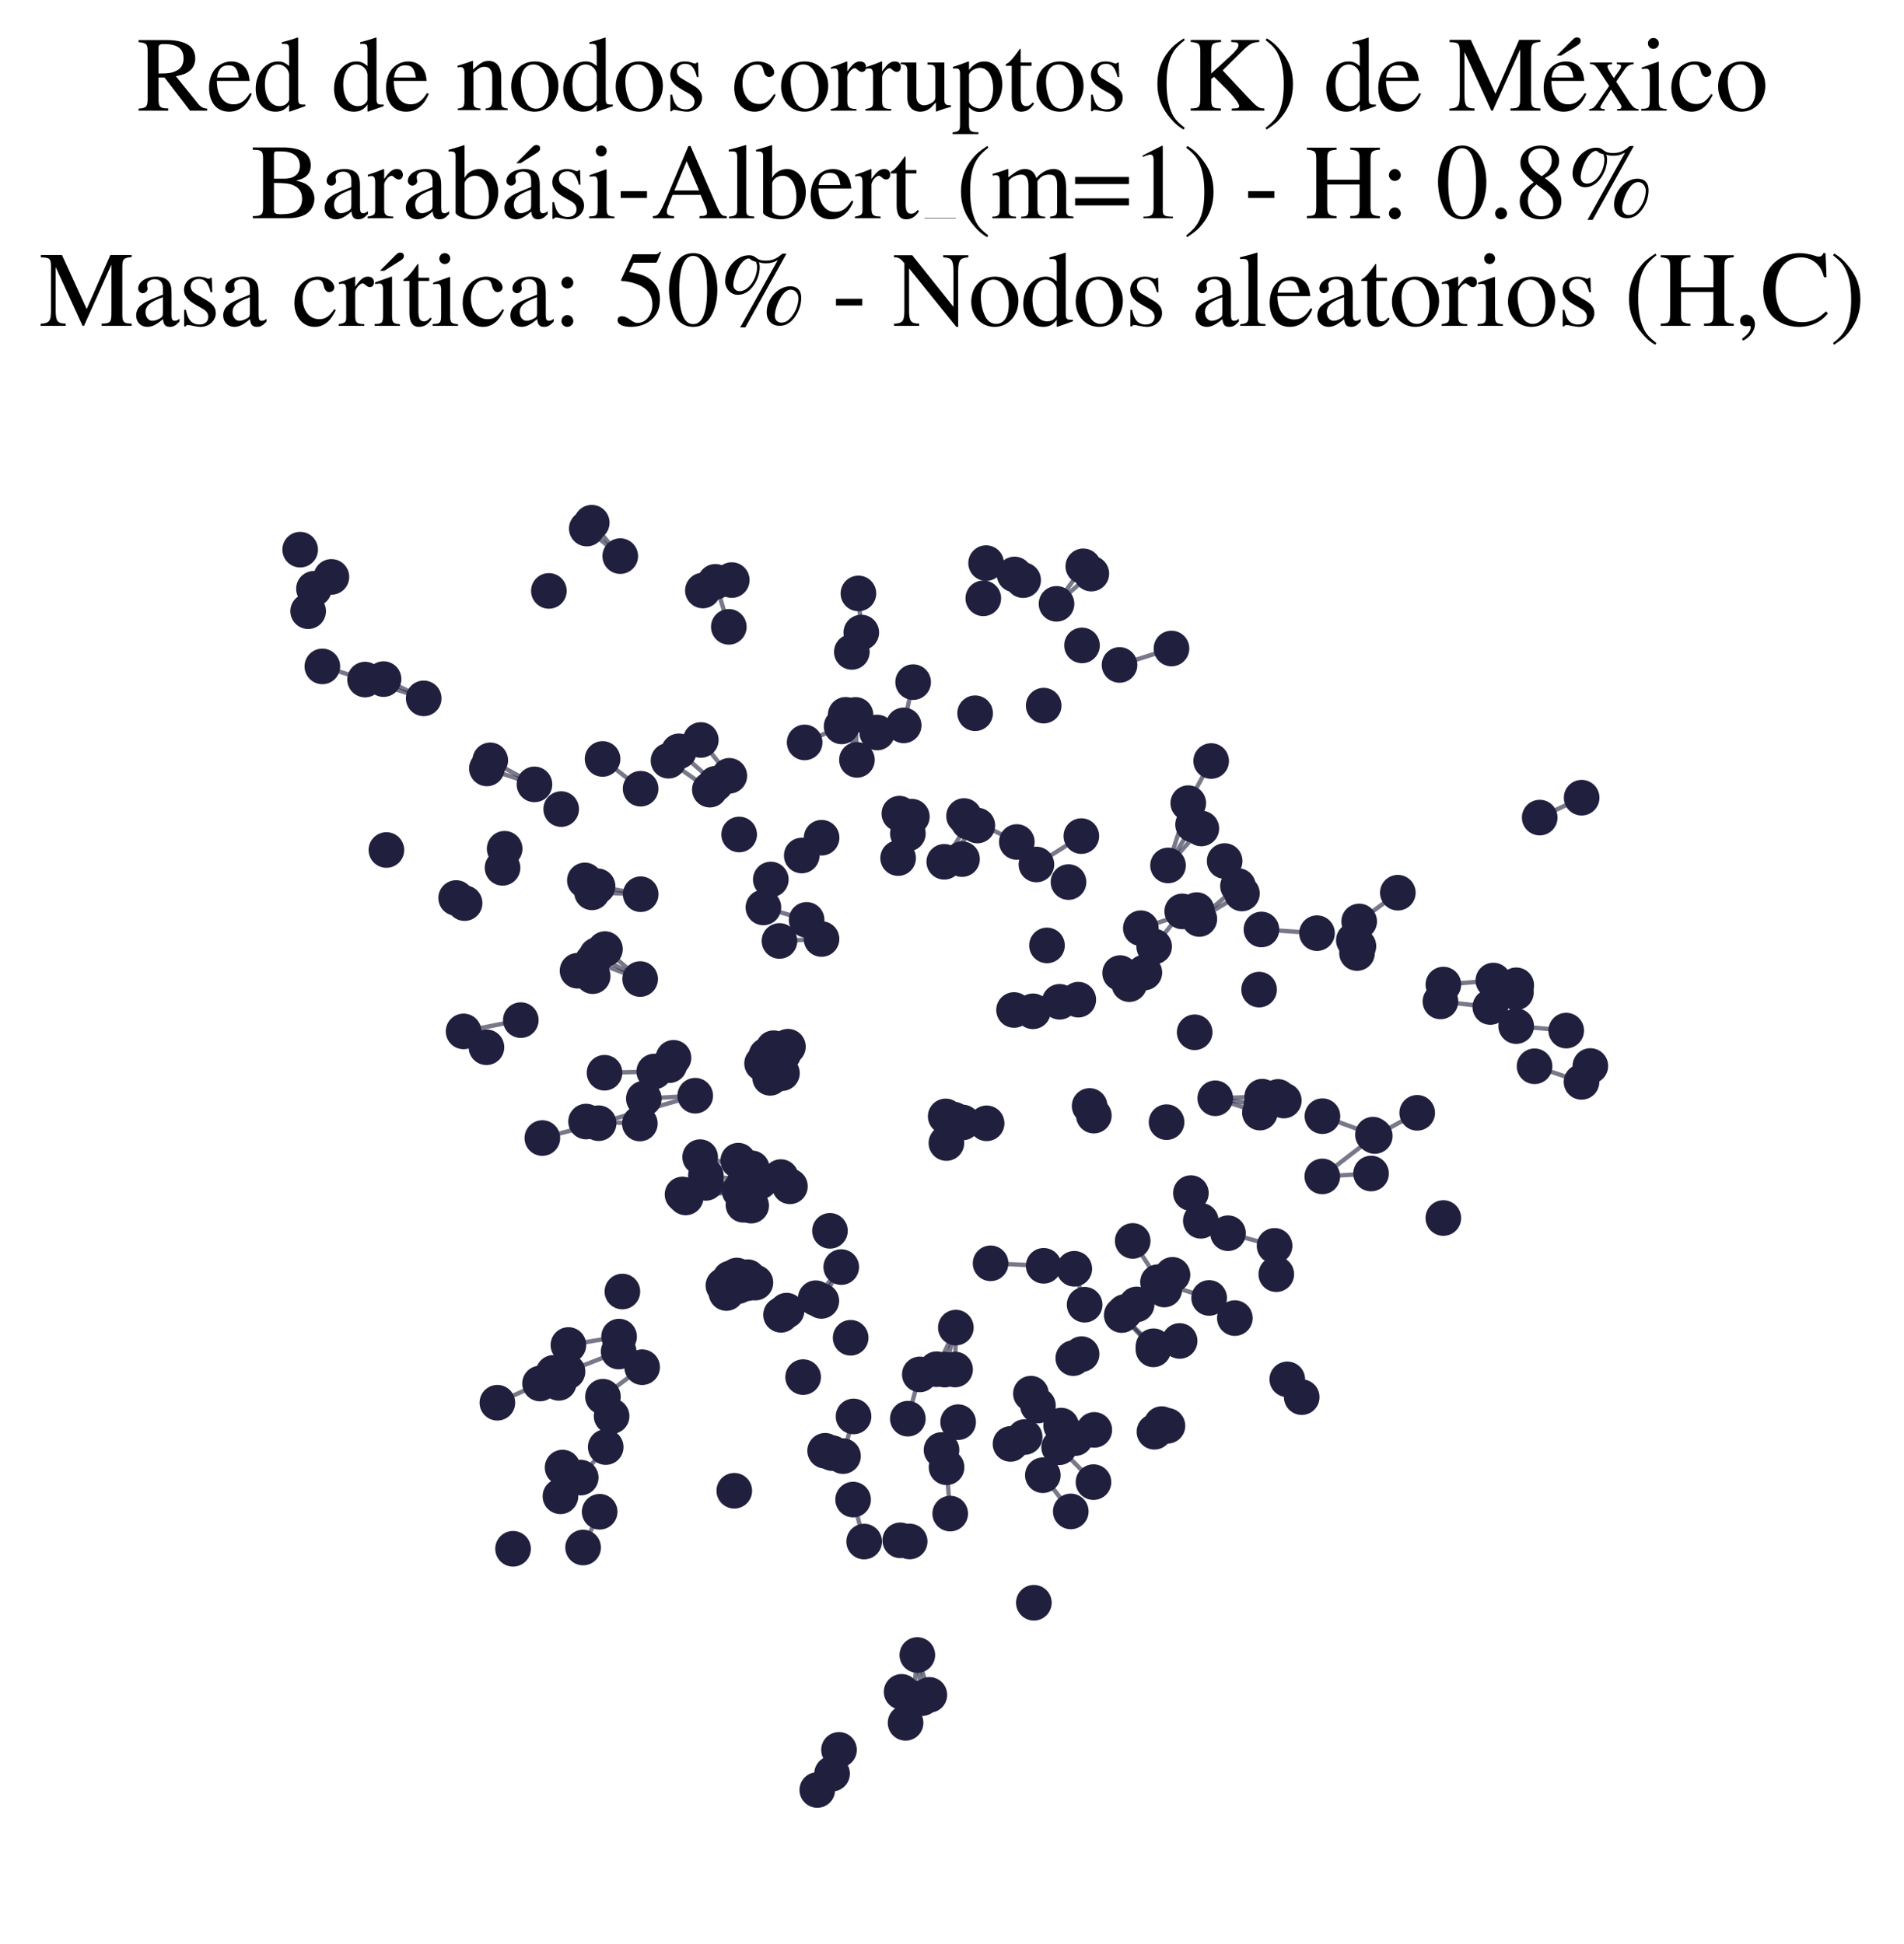<?xml version="1.0" encoding="utf-8" standalone="no"?>
<!DOCTYPE svg PUBLIC "-//W3C//DTD SVG 1.1//EN"
  "http://www.w3.org/Graphics/SVG/1.1/DTD/svg11.dtd">
<svg xmlns:xlink="http://www.w3.org/1999/xlink" width="174.312pt" height="178.036pt" viewBox="0 0 174.312 178.036" xmlns="http://www.w3.org/2000/svg" version="1.1">
 <defs>
  <style type="text/css">*{stroke-linejoin: round; stroke-linecap: butt}</style>
 </defs>
 <g id="figure_1">
  <g id="patch_1">
   <path d="M 0 178.036 
L 174.312 178.036 
L 174.312 0 
L 0 0 
z
" style="fill: #ffffff"/>
  </g>
  <g id="axes_1">
   <g id="LineCollection_1">
    <path d="M 112.427 112.923 
L 116.688 114.081 
" clip-path="url(#pe2b0028806)" style="fill: none; stroke: #201f3d; stroke-opacity: 0.6; stroke-width: 0.4"/>
    <path d="M 136.439 92.21 
L 131.875 91.7 
" clip-path="url(#pe2b0028806)" style="fill: none; stroke: #201f3d; stroke-opacity: 0.6; stroke-width: 0.4"/>
    <path d="M 104.766 89.052 
L 103.388 90.116 
" clip-path="url(#pe2b0028806)" style="fill: none; stroke: #201f3d; stroke-opacity: 0.6; stroke-width: 0.4"/>
    <path d="M 104.766 89.052 
L 102.548 89.101 
" clip-path="url(#pe2b0028806)" style="fill: none; stroke: #201f3d; stroke-opacity: 0.6; stroke-width: 0.4"/>
    <path d="M 85.745 125.375 
L 87.508 121.565 
" clip-path="url(#pe2b0028806)" style="fill: none; stroke: #201f3d; stroke-opacity: 0.6; stroke-width: 0.4"/>
    <path d="M 82.543 154.919 
L 82.907 157.755 
" clip-path="url(#pe2b0028806)" style="fill: none; stroke: #201f3d; stroke-opacity: 0.6; stroke-width: 0.4"/>
    <path d="M 87.438 125.404 
L 87.508 121.565 
" clip-path="url(#pe2b0028806)" style="fill: none; stroke: #201f3d; stroke-opacity: 0.6; stroke-width: 0.4"/>
    <path d="M 47.679 93.411 
L 42.441 94.443 
" clip-path="url(#pe2b0028806)" style="fill: none; stroke: #201f3d; stroke-opacity: 0.6; stroke-width: 0.4"/>
    <path d="M 95.026 128.704 
L 98.447 131.684 
" clip-path="url(#pe2b0028806)" style="fill: none; stroke: #201f3d; stroke-opacity: 0.6; stroke-width: 0.4"/>
    <path d="M 111.257 100.567 
L 115.347 101.878 
" clip-path="url(#pe2b0028806)" style="fill: none; stroke: #201f3d; stroke-opacity: 0.6; stroke-width: 0.4"/>
    <path d="M 111.257 100.567 
L 115.481 101.175 
" clip-path="url(#pe2b0028806)" style="fill: none; stroke: #201f3d; stroke-opacity: 0.6; stroke-width: 0.4"/>
    <path d="M 111.257 100.567 
L 115.557 100.418 
" clip-path="url(#pe2b0028806)" style="fill: none; stroke: #201f3d; stroke-opacity: 0.6; stroke-width: 0.4"/>
    <path d="M 63.648 100.331 
L 54.804 102.849 
" clip-path="url(#pe2b0028806)" style="fill: none; stroke: #201f3d; stroke-opacity: 0.6; stroke-width: 0.4"/>
    <path d="M 63.648 100.331 
L 58.944 100.6 
" clip-path="url(#pe2b0028806)" style="fill: none; stroke: #201f3d; stroke-opacity: 0.6; stroke-width: 0.4"/>
    <path d="M 77.016 116.024 
L 75.195 119.123 
" clip-path="url(#pe2b0028806)" style="fill: none; stroke: #201f3d; stroke-opacity: 0.6; stroke-width: 0.4"/>
    <path d="M 77.016 116.024 
L 74.683 118.874 
" clip-path="url(#pe2b0028806)" style="fill: none; stroke: #201f3d; stroke-opacity: 0.6; stroke-width: 0.4"/>
    <path d="M 53.723 48.399 
L 56.784 50.922 
" clip-path="url(#pe2b0028806)" style="fill: none; stroke: #201f3d; stroke-opacity: 0.6; stroke-width: 0.4"/>
    <path d="M 138.807 93.958 
L 143.387 94.37 
" clip-path="url(#pe2b0028806)" style="fill: none; stroke: #201f3d; stroke-opacity: 0.6; stroke-width: 0.4"/>
    <path d="M 78.454 69.58 
L 77.425 65.455 
" clip-path="url(#pe2b0028806)" style="fill: none; stroke: #201f3d; stroke-opacity: 0.6; stroke-width: 0.4"/>
    <path d="M 78.454 69.58 
L 78.324 65.461 
" clip-path="url(#pe2b0028806)" style="fill: none; stroke: #201f3d; stroke-opacity: 0.6; stroke-width: 0.4"/>
    <path d="M 115.485 85.111 
L 120.573 85.448 
" clip-path="url(#pe2b0028806)" style="fill: none; stroke: #201f3d; stroke-opacity: 0.6; stroke-width: 0.4"/>
    <path d="M 73.846 84.231 
L 69.89 83.092 
" clip-path="url(#pe2b0028806)" style="fill: none; stroke: #201f3d; stroke-opacity: 0.6; stroke-width: 0.4"/>
    <path d="M 104.444 84.995 
L 109.559 83.334 
" clip-path="url(#pe2b0028806)" style="fill: none; stroke: #201f3d; stroke-opacity: 0.6; stroke-width: 0.4"/>
    <path d="M 89.477 75.591 
L 86.449 78.914 
" clip-path="url(#pe2b0028806)" style="fill: none; stroke: #201f3d; stroke-opacity: 0.6; stroke-width: 0.4"/>
    <path d="M 38.791 63.948 
L 33.423 62.227 
" clip-path="url(#pe2b0028806)" style="fill: none; stroke: #201f3d; stroke-opacity: 0.6; stroke-width: 0.4"/>
    <path d="M 38.791 63.948 
L 35.115 62.184 
" clip-path="url(#pe2b0028806)" style="fill: none; stroke: #201f3d; stroke-opacity: 0.6; stroke-width: 0.4"/>
    <path d="M 96.725 55.293 
L 99.912 52.525 
" clip-path="url(#pe2b0028806)" style="fill: none; stroke: #201f3d; stroke-opacity: 0.6; stroke-width: 0.4"/>
    <path d="M 96.725 55.293 
L 99.176 51.857 
" clip-path="url(#pe2b0028806)" style="fill: none; stroke: #201f3d; stroke-opacity: 0.6; stroke-width: 0.4"/>
    <path d="M 106.014 117.402 
L 110.697 118.85 
" clip-path="url(#pe2b0028806)" style="fill: none; stroke: #201f3d; stroke-opacity: 0.6; stroke-width: 0.4"/>
    <path d="M 95.473 135.083 
L 98.03 138.398 
" clip-path="url(#pe2b0028806)" style="fill: none; stroke: #201f3d; stroke-opacity: 0.6; stroke-width: 0.4"/>
    <path d="M 54.804 102.849 
L 49.653 104.209 
" clip-path="url(#pe2b0028806)" style="fill: none; stroke: #201f3d; stroke-opacity: 0.6; stroke-width: 0.4"/>
    <path d="M 86.992 138.595 
L 86.658 134.354 
" clip-path="url(#pe2b0028806)" style="fill: none; stroke: #201f3d; stroke-opacity: 0.6; stroke-width: 0.4"/>
    <path d="M 53.166 135.3 
L 55.454 132.505 
" clip-path="url(#pe2b0028806)" style="fill: none; stroke: #201f3d; stroke-opacity: 0.6; stroke-width: 0.4"/>
    <path d="M 66.723 57.399 
L 65.49 53.277 
" clip-path="url(#pe2b0028806)" style="fill: none; stroke: #201f3d; stroke-opacity: 0.6; stroke-width: 0.4"/>
    <path d="M 106.933 79.248 
L 108.787 73.543 
" clip-path="url(#pe2b0028806)" style="fill: none; stroke: #201f3d; stroke-opacity: 0.6; stroke-width: 0.4"/>
    <path d="M 106.933 79.248 
L 109.225 75.508 
" clip-path="url(#pe2b0028806)" style="fill: none; stroke: #201f3d; stroke-opacity: 0.6; stroke-width: 0.4"/>
    <path d="M 106.933 79.248 
L 109.983 75.862 
" clip-path="url(#pe2b0028806)" style="fill: none; stroke: #201f3d; stroke-opacity: 0.6; stroke-width: 0.4"/>
    <path d="M 59.898 98.117 
L 55.344 98.229 
" clip-path="url(#pe2b0028806)" style="fill: none; stroke: #201f3d; stroke-opacity: 0.6; stroke-width: 0.4"/>
    <path d="M 78.103 137.314 
L 79.114 141.159 
" clip-path="url(#pe2b0028806)" style="fill: none; stroke: #201f3d; stroke-opacity: 0.6; stroke-width: 0.4"/>
    <path d="M 121.07 102.206 
L 125.692 103.897 
" clip-path="url(#pe2b0028806)" style="fill: none; stroke: #201f3d; stroke-opacity: 0.6; stroke-width: 0.4"/>
    <path d="M 54.641 87.458 
L 58.606 89.65 
" clip-path="url(#pe2b0028806)" style="fill: none; stroke: #201f3d; stroke-opacity: 0.6; stroke-width: 0.4"/>
    <path d="M 88.677 75.274 
L 86.449 78.914 
" clip-path="url(#pe2b0028806)" style="fill: none; stroke: #201f3d; stroke-opacity: 0.6; stroke-width: 0.4"/>
    <path d="M 78.143 129.7 
L 77.177 133.333 
" clip-path="url(#pe2b0028806)" style="fill: none; stroke: #201f3d; stroke-opacity: 0.6; stroke-width: 0.4"/>
    <path d="M 98.717 91.538 
L 97.011 91.733 
" clip-path="url(#pe2b0028806)" style="fill: none; stroke: #201f3d; stroke-opacity: 0.6; stroke-width: 0.4"/>
    <path d="M 33.423 62.227 
L 29.511 61.022 
" clip-path="url(#pe2b0028806)" style="fill: none; stroke: #201f3d; stroke-opacity: 0.6; stroke-width: 0.4"/>
    <path d="M 86.643 104.666 
L 90.326 102.859 
" clip-path="url(#pe2b0028806)" style="fill: none; stroke: #201f3d; stroke-opacity: 0.6; stroke-width: 0.4"/>
    <path d="M 84.21 125.85 
L 83.112 129.905 
" clip-path="url(#pe2b0028806)" style="fill: none; stroke: #201f3d; stroke-opacity: 0.6; stroke-width: 0.4"/>
    <path d="M 88.257 74.722 
L 93.09 77.1 
" clip-path="url(#pe2b0028806)" style="fill: none; stroke: #201f3d; stroke-opacity: 0.6; stroke-width: 0.4"/>
    <path d="M 98.352 116.18 
L 99.298 119.47 
" clip-path="url(#pe2b0028806)" style="fill: none; stroke: #201f3d; stroke-opacity: 0.6; stroke-width: 0.4"/>
    <path d="M 58.788 125.192 
L 55.199 127.894 
" clip-path="url(#pe2b0028806)" style="fill: none; stroke: #201f3d; stroke-opacity: 0.6; stroke-width: 0.4"/>
    <path d="M 56.638 123.758 
L 51.957 125.594 
" clip-path="url(#pe2b0028806)" style="fill: none; stroke: #201f3d; stroke-opacity: 0.6; stroke-width: 0.4"/>
    <path d="M 105.594 123.559 
L 102.694 120.417 
" clip-path="url(#pe2b0028806)" style="fill: none; stroke: #201f3d; stroke-opacity: 0.6; stroke-width: 0.4"/>
    <path d="M 53.655 102.697 
L 58.58 102.879 
" clip-path="url(#pe2b0028806)" style="fill: none; stroke: #201f3d; stroke-opacity: 0.6; stroke-width: 0.4"/>
    <path d="M 90.279 51.562 
L 90.022 54.787 
" clip-path="url(#pe2b0028806)" style="fill: none; stroke: #201f3d; stroke-opacity: 0.6; stroke-width: 0.4"/>
    <path d="M 87.508 121.565 
L 86.49 125.412 
" clip-path="url(#pe2b0028806)" style="fill: none; stroke: #201f3d; stroke-opacity: 0.6; stroke-width: 0.4"/>
    <path d="M 54.173 47.863 
L 56.784 50.922 
" clip-path="url(#pe2b0028806)" style="fill: none; stroke: #201f3d; stroke-opacity: 0.6; stroke-width: 0.4"/>
    <path d="M 108.234 83.454 
L 105.664 86.67 
" clip-path="url(#pe2b0028806)" style="fill: none; stroke: #201f3d; stroke-opacity: 0.6; stroke-width: 0.4"/>
    <path d="M 103.701 113.628 
L 106.591 118.078 
" clip-path="url(#pe2b0028806)" style="fill: none; stroke: #201f3d; stroke-opacity: 0.6; stroke-width: 0.4"/>
    <path d="M 102.694 120.417 
L 105.603 123.274 
" clip-path="url(#pe2b0028806)" style="fill: none; stroke: #201f3d; stroke-opacity: 0.6; stroke-width: 0.4"/>
    <path d="M 82.224 78.573 
L 83.481 74.782 
" clip-path="url(#pe2b0028806)" style="fill: none; stroke: #201f3d; stroke-opacity: 0.6; stroke-width: 0.4"/>
    <path d="M 82.224 78.573 
L 82.337 74.503 
" clip-path="url(#pe2b0028806)" style="fill: none; stroke: #201f3d; stroke-opacity: 0.6; stroke-width: 0.4"/>
    <path d="M 56.678 122.389 
L 52.038 123.159 
" clip-path="url(#pe2b0028806)" style="fill: none; stroke: #201f3d; stroke-opacity: 0.6; stroke-width: 0.4"/>
    <path d="M 108.787 73.543 
L 110.883 69.684 
" clip-path="url(#pe2b0028806)" style="fill: none; stroke: #201f3d; stroke-opacity: 0.6; stroke-width: 0.4"/>
    <path d="M 65.52 71.765 
L 62.153 68.797 
" clip-path="url(#pe2b0028806)" style="fill: none; stroke: #201f3d; stroke-opacity: 0.6; stroke-width: 0.4"/>
    <path d="M 85.084 155.196 
L 83.982 151.545 
" clip-path="url(#pe2b0028806)" style="fill: none; stroke: #201f3d; stroke-opacity: 0.6; stroke-width: 0.4"/>
    <path d="M 49.441 126.684 
L 45.535 128.445 
" clip-path="url(#pe2b0028806)" style="fill: none; stroke: #201f3d; stroke-opacity: 0.6; stroke-width: 0.4"/>
    <path d="M 97.148 130.536 
L 94.381 127.614 
" clip-path="url(#pe2b0028806)" style="fill: none; stroke: #201f3d; stroke-opacity: 0.6; stroke-width: 0.4"/>
    <path d="M 125.861 104.021 
L 121.058 107.723 
" clip-path="url(#pe2b0028806)" style="fill: none; stroke: #201f3d; stroke-opacity: 0.6; stroke-width: 0.4"/>
    <path d="M 125.861 104.021 
L 129.746 101.899 
" clip-path="url(#pe2b0028806)" style="fill: none; stroke: #201f3d; stroke-opacity: 0.6; stroke-width: 0.4"/>
    <path d="M 76.177 162.409 
L 76.812 160.23 
" clip-path="url(#pe2b0028806)" style="fill: none; stroke: #201f3d; stroke-opacity: 0.6; stroke-width: 0.4"/>
    <path d="M 82.732 66.42 
L 83.598 62.462 
" clip-path="url(#pe2b0028806)" style="fill: none; stroke: #201f3d; stroke-opacity: 0.6; stroke-width: 0.4"/>
    <path d="M 48.93 71.825 
L 44.882 69.621 
" clip-path="url(#pe2b0028806)" style="fill: none; stroke: #201f3d; stroke-opacity: 0.6; stroke-width: 0.4"/>
    <path d="M 48.93 71.825 
L 44.575 70.364 
" clip-path="url(#pe2b0028806)" style="fill: none; stroke: #201f3d; stroke-opacity: 0.6; stroke-width: 0.4"/>
    <path d="M 102.495 60.888 
L 107.25 59.382 
" clip-path="url(#pe2b0028806)" style="fill: none; stroke: #201f3d; stroke-opacity: 0.6; stroke-width: 0.4"/>
    <path d="M 54.9 138.429 
L 53.382 141.703 
" clip-path="url(#pe2b0028806)" style="fill: none; stroke: #201f3d; stroke-opacity: 0.6; stroke-width: 0.4"/>
    <path d="M 67.716 109.053 
L 62.487 109.373 
" clip-path="url(#pe2b0028806)" style="fill: none; stroke: #201f3d; stroke-opacity: 0.6; stroke-width: 0.4"/>
    <path d="M 67.716 109.053 
L 62.775 109.645 
" clip-path="url(#pe2b0028806)" style="fill: none; stroke: #201f3d; stroke-opacity: 0.6; stroke-width: 0.4"/>
    <path d="M 69.565 108.201 
L 64.623 107.656 
" clip-path="url(#pe2b0028806)" style="fill: none; stroke: #201f3d; stroke-opacity: 0.6; stroke-width: 0.4"/>
    <path d="M 69.565 108.201 
L 64.629 108.314 
" clip-path="url(#pe2b0028806)" style="fill: none; stroke: #201f3d; stroke-opacity: 0.6; stroke-width: 0.4"/>
    <path d="M 94.884 79.16 
L 98.997 76.56 
" clip-path="url(#pe2b0028806)" style="fill: none; stroke: #201f3d; stroke-opacity: 0.6; stroke-width: 0.4"/>
    <path d="M 83.625 155.523 
L 83.982 151.545 
" clip-path="url(#pe2b0028806)" style="fill: none; stroke: #201f3d; stroke-opacity: 0.6; stroke-width: 0.4"/>
    <path d="M 64.986 72.306 
L 61.203 69.66 
" clip-path="url(#pe2b0028806)" style="fill: none; stroke: #201f3d; stroke-opacity: 0.6; stroke-width: 0.4"/>
    <path d="M 90.689 115.679 
L 95.549 115.909 
" clip-path="url(#pe2b0028806)" style="fill: none; stroke: #201f3d; stroke-opacity: 0.6; stroke-width: 0.4"/>
    <path d="M 68.037 108.544 
L 72.32 108.63 
" clip-path="url(#pe2b0028806)" style="fill: none; stroke: #201f3d; stroke-opacity: 0.6; stroke-width: 0.4"/>
    <path d="M 140.962 74.865 
L 144.801 73.043 
" clip-path="url(#pe2b0028806)" style="fill: none; stroke: #201f3d; stroke-opacity: 0.6; stroke-width: 0.4"/>
    <path d="M 78.851 57.919 
L 78.589 54.34 
" clip-path="url(#pe2b0028806)" style="fill: none; stroke: #201f3d; stroke-opacity: 0.6; stroke-width: 0.4"/>
    <path d="M 58.65 72.221 
L 55.165 69.495 
" clip-path="url(#pe2b0028806)" style="fill: none; stroke: #201f3d; stroke-opacity: 0.6; stroke-width: 0.4"/>
    <path d="M 75.211 85.983 
L 71.362 86.161 
" clip-path="url(#pe2b0028806)" style="fill: none; stroke: #201f3d; stroke-opacity: 0.6; stroke-width: 0.4"/>
    <path d="M 144.789 99.066 
L 140.49 97.637 
" clip-path="url(#pe2b0028806)" style="fill: none; stroke: #201f3d; stroke-opacity: 0.6; stroke-width: 0.4"/>
    <path d="M 84.401 155.502 
L 83.982 151.545 
" clip-path="url(#pe2b0028806)" style="fill: none; stroke: #201f3d; stroke-opacity: 0.6; stroke-width: 0.4"/>
    <path d="M 54.261 88.012 
L 58.606 89.65 
" clip-path="url(#pe2b0028806)" style="fill: none; stroke: #201f3d; stroke-opacity: 0.6; stroke-width: 0.4"/>
    <path d="M 71.483 107.783 
L 68.773 110.396 
" clip-path="url(#pe2b0028806)" style="fill: none; stroke: #201f3d; stroke-opacity: 0.6; stroke-width: 0.4"/>
    <path d="M 64.099 105.956 
L 68.829 106.98 
" clip-path="url(#pe2b0028806)" style="fill: none; stroke: #201f3d; stroke-opacity: 0.6; stroke-width: 0.4"/>
    <path d="M 58.655 81.881 
L 54.708 81.152 
" clip-path="url(#pe2b0028806)" style="fill: none; stroke: #201f3d; stroke-opacity: 0.6; stroke-width: 0.4"/>
    <path d="M 58.655 81.881 
L 54.199 81.712 
" clip-path="url(#pe2b0028806)" style="fill: none; stroke: #201f3d; stroke-opacity: 0.6; stroke-width: 0.4"/>
    <path d="M 113.339 81.132 
L 109.798 84.15 
" clip-path="url(#pe2b0028806)" style="fill: none; stroke: #201f3d; stroke-opacity: 0.6; stroke-width: 0.4"/>
    <path d="M 121.058 107.723 
L 125.522 107.457 
" clip-path="url(#pe2b0028806)" style="fill: none; stroke: #201f3d; stroke-opacity: 0.6; stroke-width: 0.4"/>
    <path d="M 132.141 90.155 
L 136.716 89.784 
" clip-path="url(#pe2b0028806)" style="fill: none; stroke: #201f3d; stroke-opacity: 0.6; stroke-width: 0.4"/>
    <path d="M 100.108 135.715 
L 96.965 132.526 
" clip-path="url(#pe2b0028806)" style="fill: none; stroke: #201f3d; stroke-opacity: 0.6; stroke-width: 0.4"/>
    <path d="M 124.434 84.376 
L 127.973 81.743 
" clip-path="url(#pe2b0028806)" style="fill: none; stroke: #201f3d; stroke-opacity: 0.6; stroke-width: 0.4"/>
    <path d="M 66.768 71.039 
L 64.158 67.759 
" clip-path="url(#pe2b0028806)" style="fill: none; stroke: #201f3d; stroke-opacity: 0.6; stroke-width: 0.4"/>
    <path d="M 113.699 81.815 
L 109.798 84.15 
" clip-path="url(#pe2b0028806)" style="fill: none; stroke: #201f3d; stroke-opacity: 0.6; stroke-width: 0.4"/>
    <path d="M 73.666 67.983 
L 77.049 66.513 
" clip-path="url(#pe2b0028806)" style="fill: none; stroke: #201f3d; stroke-opacity: 0.6; stroke-width: 0.4"/>
    <path d="M 55.386 86.906 
L 58.606 89.65 
" clip-path="url(#pe2b0028806)" style="fill: none; stroke: #201f3d; stroke-opacity: 0.6; stroke-width: 0.4"/>
   </g>
   <g id="PathCollection_1">
    <defs>
     <path id="m9f74dd03fa" d="M 0 1.581 
C 0.419 1.581 0.822 1.415 1.118 1.118 
C 1.415 0.822 1.581 0.419 1.581 0 
C 1.581 -0.419 1.415 -0.822 1.118 -1.118 
C 0.822 -1.415 0.419 -1.581 0 -1.581 
C -0.419 -1.581 -0.822 -1.415 -1.118 -1.118 
C -1.415 -0.822 -1.581 -0.419 -1.581 0 
C -1.581 0.419 -1.415 0.822 -1.118 1.118 
C -0.822 1.415 -0.419 1.581 0 1.581 
z
" style="stroke: #201f3d; stroke-width: 0.1"/>
    </defs>
    <g clip-path="url(#pe2b0028806)">
     <use xlink:href="#m9f74dd03fa" x="97.148" y="130.536" style="fill: #201f3d; stroke: #201f3d; stroke-width: 0.1"/>
     <use xlink:href="#m9f74dd03fa" x="99.755" y="101.271" style="fill: #201f3d; stroke: #201f3d; stroke-width: 0.1"/>
     <use xlink:href="#m9f74dd03fa" x="78.103" y="137.314" style="fill: #201f3d; stroke: #201f3d; stroke-width: 0.1"/>
     <use xlink:href="#m9f74dd03fa" x="87.438" y="125.404" style="fill: #201f3d; stroke: #201f3d; stroke-width: 0.1"/>
     <use xlink:href="#m9f74dd03fa" x="69.565" y="108.201" style="fill: #201f3d; stroke: #201f3d; stroke-width: 0.1"/>
     <use xlink:href="#m9f74dd03fa" x="87.508" y="121.565" style="fill: #201f3d; stroke: #201f3d; stroke-width: 0.1"/>
     <use xlink:href="#m9f74dd03fa" x="103.701" y="113.628" style="fill: #201f3d; stroke: #201f3d; stroke-width: 0.1"/>
     <use xlink:href="#m9f74dd03fa" x="55.992" y="129.672" style="fill: #201f3d; stroke: #201f3d; stroke-width: 0.1"/>
     <use xlink:href="#m9f74dd03fa" x="109.027" y="109.248" style="fill: #201f3d; stroke: #201f3d; stroke-width: 0.1"/>
     <use xlink:href="#m9f74dd03fa" x="82.543" y="154.919" style="fill: #201f3d; stroke: #201f3d; stroke-width: 0.1"/>
     <use xlink:href="#m9f74dd03fa" x="104.061" y="119.441" style="fill: #201f3d; stroke: #201f3d; stroke-width: 0.1"/>
     <use xlink:href="#m9f74dd03fa" x="83.281" y="141.151" style="fill: #201f3d; stroke: #201f3d; stroke-width: 0.1"/>
     <use xlink:href="#m9f74dd03fa" x="71.504" y="120.394" style="fill: #201f3d; stroke: #201f3d; stroke-width: 0.1"/>
     <use xlink:href="#m9f74dd03fa" x="85.745" y="125.375" style="fill: #201f3d; stroke: #201f3d; stroke-width: 0.1"/>
     <use xlink:href="#m9f74dd03fa" x="77.986" y="59.694" style="fill: #201f3d; stroke: #201f3d; stroke-width: 0.1"/>
     <use xlink:href="#m9f74dd03fa" x="73.666" y="67.983" style="fill: #201f3d; stroke: #201f3d; stroke-width: 0.1"/>
     <use xlink:href="#m9f74dd03fa" x="99.176" y="51.857" style="fill: #201f3d; stroke: #201f3d; stroke-width: 0.1"/>
     <use xlink:href="#m9f74dd03fa" x="109.373" y="94.523" style="fill: #201f3d; stroke: #201f3d; stroke-width: 0.1"/>
     <use xlink:href="#m9f74dd03fa" x="109.935" y="111.788" style="fill: #201f3d; stroke: #201f3d; stroke-width: 0.1"/>
     <use xlink:href="#m9f74dd03fa" x="82.907" y="157.755" style="fill: #201f3d; stroke: #201f3d; stroke-width: 0.1"/>
     <use xlink:href="#m9f74dd03fa" x="58.606" y="89.65" style="fill: #201f3d; stroke: #201f3d; stroke-width: 0.1"/>
     <use xlink:href="#m9f74dd03fa" x="102.548" y="89.101" style="fill: #201f3d; stroke: #201f3d; stroke-width: 0.1"/>
     <use xlink:href="#m9f74dd03fa" x="50.677" y="125.707" style="fill: #201f3d; stroke: #201f3d; stroke-width: 0.1"/>
     <use xlink:href="#m9f74dd03fa" x="97.823" y="80.771" style="fill: #201f3d; stroke: #201f3d; stroke-width: 0.1"/>
     <use xlink:href="#m9f74dd03fa" x="76.188" y="133.056" style="fill: #201f3d; stroke: #201f3d; stroke-width: 0.1"/>
     <use xlink:href="#m9f74dd03fa" x="93.668" y="53.122" style="fill: #201f3d; stroke: #201f3d; stroke-width: 0.1"/>
     <use xlink:href="#m9f74dd03fa" x="67.455" y="116.796" style="fill: #201f3d; stroke: #201f3d; stroke-width: 0.1"/>
     <use xlink:href="#m9f74dd03fa" x="117.534" y="100.775" style="fill: #201f3d; stroke: #201f3d; stroke-width: 0.1"/>
     <use xlink:href="#m9f74dd03fa" x="77.177" y="133.333" style="fill: #201f3d; stroke: #201f3d; stroke-width: 0.1"/>
     <use xlink:href="#m9f74dd03fa" x="68.064" y="110.321" style="fill: #201f3d; stroke: #201f3d; stroke-width: 0.1"/>
     <use xlink:href="#m9f74dd03fa" x="106.353" y="130.402" style="fill: #201f3d; stroke: #201f3d; stroke-width: 0.1"/>
     <use xlink:href="#m9f74dd03fa" x="116.844" y="116.675" style="fill: #201f3d; stroke: #201f3d; stroke-width: 0.1"/>
     <use xlink:href="#m9f74dd03fa" x="63.648" y="100.331" style="fill: #201f3d; stroke: #201f3d; stroke-width: 0.1"/>
     <use xlink:href="#m9f74dd03fa" x="89.273" y="65.31" style="fill: #201f3d; stroke: #201f3d; stroke-width: 0.1"/>
     <use xlink:href="#m9f74dd03fa" x="66.723" y="57.399" style="fill: #201f3d; stroke: #201f3d; stroke-width: 0.1"/>
     <use xlink:href="#m9f74dd03fa" x="109.798" y="84.15" style="fill: #201f3d; stroke: #201f3d; stroke-width: 0.1"/>
     <use xlink:href="#m9f74dd03fa" x="110.883" y="69.684" style="fill: #201f3d; stroke: #201f3d; stroke-width: 0.1"/>
     <use xlink:href="#m9f74dd03fa" x="69.769" y="97.382" style="fill: #201f3d; stroke: #201f3d; stroke-width: 0.1"/>
     <use xlink:href="#m9f74dd03fa" x="145.597" y="97.611" style="fill: #201f3d; stroke: #201f3d; stroke-width: 0.1"/>
     <use xlink:href="#m9f74dd03fa" x="35.115" y="62.184" style="fill: #201f3d; stroke: #201f3d; stroke-width: 0.1"/>
     <use xlink:href="#m9f74dd03fa" x="54.26" y="89.385" style="fill: #201f3d; stroke: #201f3d; stroke-width: 0.1"/>
     <use xlink:href="#m9f74dd03fa" x="87.718" y="130.223" style="fill: #201f3d; stroke: #201f3d; stroke-width: 0.1"/>
     <use xlink:href="#m9f74dd03fa" x="53.382" y="141.703" style="fill: #201f3d; stroke: #201f3d; stroke-width: 0.1"/>
     <use xlink:href="#m9f74dd03fa" x="71.362" y="86.161" style="fill: #201f3d; stroke: #201f3d; stroke-width: 0.1"/>
     <use xlink:href="#m9f74dd03fa" x="77.016" y="116.024" style="fill: #201f3d; stroke: #201f3d; stroke-width: 0.1"/>
     <use xlink:href="#m9f74dd03fa" x="58.58" y="102.879" style="fill: #201f3d; stroke: #201f3d; stroke-width: 0.1"/>
     <use xlink:href="#m9f74dd03fa" x="98.997" y="76.56" style="fill: #201f3d; stroke: #201f3d; stroke-width: 0.1"/>
     <use xlink:href="#m9f74dd03fa" x="73.401" y="78.338" style="fill: #201f3d; stroke: #201f3d; stroke-width: 0.1"/>
     <use xlink:href="#m9f74dd03fa" x="56.638" y="123.758" style="fill: #201f3d; stroke: #201f3d; stroke-width: 0.1"/>
     <use xlink:href="#m9f74dd03fa" x="75.218" y="76.708" style="fill: #201f3d; stroke: #201f3d; stroke-width: 0.1"/>
     <use xlink:href="#m9f74dd03fa" x="75.195" y="119.123" style="fill: #201f3d; stroke: #201f3d; stroke-width: 0.1"/>
     <use xlink:href="#m9f74dd03fa" x="106.933" y="79.248" style="fill: #201f3d; stroke: #201f3d; stroke-width: 0.1"/>
     <use xlink:href="#m9f74dd03fa" x="83.112" y="129.905" style="fill: #201f3d; stroke: #201f3d; stroke-width: 0.1"/>
     <use xlink:href="#m9f74dd03fa" x="52.038" y="123.159" style="fill: #201f3d; stroke: #201f3d; stroke-width: 0.1"/>
     <use xlink:href="#m9f74dd03fa" x="70.82" y="95.981" style="fill: #201f3d; stroke: #201f3d; stroke-width: 0.1"/>
     <use xlink:href="#m9f74dd03fa" x="88.677" y="75.274" style="fill: #201f3d; stroke: #201f3d; stroke-width: 0.1"/>
     <use xlink:href="#m9f74dd03fa" x="83.598" y="62.462" style="fill: #201f3d; stroke: #201f3d; stroke-width: 0.1"/>
     <use xlink:href="#m9f74dd03fa" x="111.257" y="100.567" style="fill: #201f3d; stroke: #201f3d; stroke-width: 0.1"/>
     <use xlink:href="#m9f74dd03fa" x="66.85" y="117.071" style="fill: #201f3d; stroke: #201f3d; stroke-width: 0.1"/>
     <use xlink:href="#m9f74dd03fa" x="50.251" y="54.108" style="fill: #201f3d; stroke: #201f3d; stroke-width: 0.1"/>
     <use xlink:href="#m9f74dd03fa" x="78.589" y="54.34" style="fill: #201f3d; stroke: #201f3d; stroke-width: 0.1"/>
     <use xlink:href="#m9f74dd03fa" x="42.441" y="94.443" style="fill: #201f3d; stroke: #201f3d; stroke-width: 0.1"/>
     <use xlink:href="#m9f74dd03fa" x="92.513" y="132.219" style="fill: #201f3d; stroke: #201f3d; stroke-width: 0.1"/>
     <use xlink:href="#m9f74dd03fa" x="108.234" y="83.454" style="fill: #201f3d; stroke: #201f3d; stroke-width: 0.1"/>
     <use xlink:href="#m9f74dd03fa" x="95.473" y="135.083" style="fill: #201f3d; stroke: #201f3d; stroke-width: 0.1"/>
     <use xlink:href="#m9f74dd03fa" x="54.804" y="102.849" style="fill: #201f3d; stroke: #201f3d; stroke-width: 0.1"/>
     <use xlink:href="#m9f74dd03fa" x="100.108" y="135.715" style="fill: #201f3d; stroke: #201f3d; stroke-width: 0.1"/>
     <use xlink:href="#m9f74dd03fa" x="103.388" y="90.116" style="fill: #201f3d; stroke: #201f3d; stroke-width: 0.1"/>
     <use xlink:href="#m9f74dd03fa" x="49.441" y="126.684" style="fill: #201f3d; stroke: #201f3d; stroke-width: 0.1"/>
     <use xlink:href="#m9f74dd03fa" x="55.199" y="127.894" style="fill: #201f3d; stroke: #201f3d; stroke-width: 0.1"/>
     <use xlink:href="#m9f74dd03fa" x="106.88" y="130.559" style="fill: #201f3d; stroke: #201f3d; stroke-width: 0.1"/>
     <use xlink:href="#m9f74dd03fa" x="38.791" y="63.948" style="fill: #201f3d; stroke: #201f3d; stroke-width: 0.1"/>
     <use xlink:href="#m9f74dd03fa" x="131.875" y="91.7" style="fill: #201f3d; stroke: #201f3d; stroke-width: 0.1"/>
     <use xlink:href="#m9f74dd03fa" x="90.279" y="51.562" style="fill: #201f3d; stroke: #201f3d; stroke-width: 0.1"/>
     <use xlink:href="#m9f74dd03fa" x="71.705" y="96.511" style="fill: #201f3d; stroke: #201f3d; stroke-width: 0.1"/>
     <use xlink:href="#m9f74dd03fa" x="74.824" y="163.905" style="fill: #201f3d; stroke: #201f3d; stroke-width: 0.1"/>
     <use xlink:href="#m9f74dd03fa" x="66.504" y="118.398" style="fill: #201f3d; stroke: #201f3d; stroke-width: 0.1"/>
     <use xlink:href="#m9f74dd03fa" x="84.401" y="155.502" style="fill: #201f3d; stroke: #201f3d; stroke-width: 0.1"/>
     <use xlink:href="#m9f74dd03fa" x="82.224" y="78.573" style="fill: #201f3d; stroke: #201f3d; stroke-width: 0.1"/>
     <use xlink:href="#m9f74dd03fa" x="55.454" y="132.505" style="fill: #201f3d; stroke: #201f3d; stroke-width: 0.1"/>
     <use xlink:href="#m9f74dd03fa" x="58.944" y="100.6" style="fill: #201f3d; stroke: #201f3d; stroke-width: 0.1"/>
     <use xlink:href="#m9f74dd03fa" x="107.342" y="116.733" style="fill: #201f3d; stroke: #201f3d; stroke-width: 0.1"/>
     <use xlink:href="#m9f74dd03fa" x="71.483" y="107.783" style="fill: #201f3d; stroke: #201f3d; stroke-width: 0.1"/>
     <use xlink:href="#m9f74dd03fa" x="52.875" y="88.889" style="fill: #201f3d; stroke: #201f3d; stroke-width: 0.1"/>
     <use xlink:href="#m9f74dd03fa" x="77.049" y="66.513" style="fill: #201f3d; stroke: #201f3d; stroke-width: 0.1"/>
     <use xlink:href="#m9f74dd03fa" x="78.324" y="65.461" style="fill: #201f3d; stroke: #201f3d; stroke-width: 0.1"/>
     <use xlink:href="#m9f74dd03fa" x="76.177" y="162.409" style="fill: #201f3d; stroke: #201f3d; stroke-width: 0.1"/>
     <use xlink:href="#m9f74dd03fa" x="120.573" y="85.448" style="fill: #201f3d; stroke: #201f3d; stroke-width: 0.1"/>
     <use xlink:href="#m9f74dd03fa" x="66.229" y="117.715" style="fill: #201f3d; stroke: #201f3d; stroke-width: 0.1"/>
     <use xlink:href="#m9f74dd03fa" x="58.65" y="72.221" style="fill: #201f3d; stroke: #201f3d; stroke-width: 0.1"/>
     <use xlink:href="#m9f74dd03fa" x="138.807" y="93.958" style="fill: #201f3d; stroke: #201f3d; stroke-width: 0.1"/>
     <use xlink:href="#m9f74dd03fa" x="143.387" y="94.37" style="fill: #201f3d; stroke: #201f3d; stroke-width: 0.1"/>
     <use xlink:href="#m9f74dd03fa" x="140.962" y="74.865" style="fill: #201f3d; stroke: #201f3d; stroke-width: 0.1"/>
     <use xlink:href="#m9f74dd03fa" x="83.982" y="151.545" style="fill: #201f3d; stroke: #201f3d; stroke-width: 0.1"/>
     <use xlink:href="#m9f74dd03fa" x="112.119" y="78.843" style="fill: #201f3d; stroke: #201f3d; stroke-width: 0.1"/>
     <use xlink:href="#m9f74dd03fa" x="64.349" y="54.071" style="fill: #201f3d; stroke: #201f3d; stroke-width: 0.1"/>
     <use xlink:href="#m9f74dd03fa" x="99.298" y="119.47" style="fill: #201f3d; stroke: #201f3d; stroke-width: 0.1"/>
     <use xlink:href="#m9f74dd03fa" x="54.9" y="138.429" style="fill: #201f3d; stroke: #201f3d; stroke-width: 0.1"/>
     <use xlink:href="#m9f74dd03fa" x="79.114" y="141.159" style="fill: #201f3d; stroke: #201f3d; stroke-width: 0.1"/>
     <use xlink:href="#m9f74dd03fa" x="28.743" y="53.912" style="fill: #201f3d; stroke: #201f3d; stroke-width: 0.1"/>
     <use xlink:href="#m9f74dd03fa" x="28.211" y="55.966" style="fill: #201f3d; stroke: #201f3d; stroke-width: 0.1"/>
     <use xlink:href="#m9f74dd03fa" x="59.898" y="98.117" style="fill: #201f3d; stroke: #201f3d; stroke-width: 0.1"/>
     <use xlink:href="#m9f74dd03fa" x="102.694" y="120.417" style="fill: #201f3d; stroke: #201f3d; stroke-width: 0.1"/>
     <use xlink:href="#m9f74dd03fa" x="51.377" y="74.087" style="fill: #201f3d; stroke: #201f3d; stroke-width: 0.1"/>
     <use xlink:href="#m9f74dd03fa" x="125.861" y="104.021" style="fill: #201f3d; stroke: #201f3d; stroke-width: 0.1"/>
     <use xlink:href="#m9f74dd03fa" x="124.363" y="86.634" style="fill: #201f3d; stroke: #201f3d; stroke-width: 0.1"/>
     <use xlink:href="#m9f74dd03fa" x="82.732" y="66.42" style="fill: #201f3d; stroke: #201f3d; stroke-width: 0.1"/>
     <use xlink:href="#m9f74dd03fa" x="56.784" y="50.922" style="fill: #201f3d; stroke: #201f3d; stroke-width: 0.1"/>
     <use xlink:href="#m9f74dd03fa" x="78.143" y="129.7" style="fill: #201f3d; stroke: #201f3d; stroke-width: 0.1"/>
     <use xlink:href="#m9f74dd03fa" x="64.623" y="107.656" style="fill: #201f3d; stroke: #201f3d; stroke-width: 0.1"/>
     <use xlink:href="#m9f74dd03fa" x="86.49" y="125.412" style="fill: #201f3d; stroke: #201f3d; stroke-width: 0.1"/>
     <use xlink:href="#m9f74dd03fa" x="97.011" y="91.733" style="fill: #201f3d; stroke: #201f3d; stroke-width: 0.1"/>
     <use xlink:href="#m9f74dd03fa" x="94.884" y="79.16" style="fill: #201f3d; stroke: #201f3d; stroke-width: 0.1"/>
     <use xlink:href="#m9f74dd03fa" x="106.8" y="102.753" style="fill: #201f3d; stroke: #201f3d; stroke-width: 0.1"/>
     <use xlink:href="#m9f74dd03fa" x="67.671" y="76.412" style="fill: #201f3d; stroke: #201f3d; stroke-width: 0.1"/>
     <use xlink:href="#m9f74dd03fa" x="54.261" y="88.012" style="fill: #201f3d; stroke: #201f3d; stroke-width: 0.1"/>
     <use xlink:href="#m9f74dd03fa" x="98.261" y="124.361" style="fill: #201f3d; stroke: #201f3d; stroke-width: 0.1"/>
     <use xlink:href="#m9f74dd03fa" x="104.444" y="84.995" style="fill: #201f3d; stroke: #201f3d; stroke-width: 0.1"/>
     <use xlink:href="#m9f74dd03fa" x="68.465" y="116.95" style="fill: #201f3d; stroke: #201f3d; stroke-width: 0.1"/>
     <use xlink:href="#m9f74dd03fa" x="86.658" y="134.354" style="fill: #201f3d; stroke: #201f3d; stroke-width: 0.1"/>
     <use xlink:href="#m9f74dd03fa" x="116.688" y="114.081" style="fill: #201f3d; stroke: #201f3d; stroke-width: 0.1"/>
     <use xlink:href="#m9f74dd03fa" x="110.697" y="118.85" style="fill: #201f3d; stroke: #201f3d; stroke-width: 0.1"/>
     <use xlink:href="#m9f74dd03fa" x="46.971" y="141.819" style="fill: #201f3d; stroke: #201f3d; stroke-width: 0.1"/>
     <use xlink:href="#m9f74dd03fa" x="109.225" y="75.508" style="fill: #201f3d; stroke: #201f3d; stroke-width: 0.1"/>
     <use xlink:href="#m9f74dd03fa" x="56.98" y="118.263" style="fill: #201f3d; stroke: #201f3d; stroke-width: 0.1"/>
     <use xlink:href="#m9f74dd03fa" x="68.4" y="117.507" style="fill: #201f3d; stroke: #201f3d; stroke-width: 0.1"/>
     <use xlink:href="#m9f74dd03fa" x="123.945" y="86.102" style="fill: #201f3d; stroke: #201f3d; stroke-width: 0.1"/>
     <use xlink:href="#m9f74dd03fa" x="56.678" y="122.389" style="fill: #201f3d; stroke: #201f3d; stroke-width: 0.1"/>
     <use xlink:href="#m9f74dd03fa" x="75.211" y="85.983" style="fill: #201f3d; stroke: #201f3d; stroke-width: 0.1"/>
     <use xlink:href="#m9f74dd03fa" x="29.511" y="61.022" style="fill: #201f3d; stroke: #201f3d; stroke-width: 0.1"/>
     <use xlink:href="#m9f74dd03fa" x="144.789" y="99.066" style="fill: #201f3d; stroke: #201f3d; stroke-width: 0.1"/>
     <use xlink:href="#m9f74dd03fa" x="68.829" y="106.98" style="fill: #201f3d; stroke: #201f3d; stroke-width: 0.1"/>
     <use xlink:href="#m9f74dd03fa" x="112.427" y="112.923" style="fill: #201f3d; stroke: #201f3d; stroke-width: 0.1"/>
     <use xlink:href="#m9f74dd03fa" x="138.813" y="90.221" style="fill: #201f3d; stroke: #201f3d; stroke-width: 0.1"/>
     <use xlink:href="#m9f74dd03fa" x="65.49" y="53.277" style="fill: #201f3d; stroke: #201f3d; stroke-width: 0.1"/>
     <use xlink:href="#m9f74dd03fa" x="51.957" y="125.594" style="fill: #201f3d; stroke: #201f3d; stroke-width: 0.1"/>
     <use xlink:href="#m9f74dd03fa" x="70.567" y="80.535" style="fill: #201f3d; stroke: #201f3d; stroke-width: 0.1"/>
     <use xlink:href="#m9f74dd03fa" x="69.159" y="117.444" style="fill: #201f3d; stroke: #201f3d; stroke-width: 0.1"/>
     <use xlink:href="#m9f74dd03fa" x="64.629" y="108.314" style="fill: #201f3d; stroke: #201f3d; stroke-width: 0.1"/>
     <use xlink:href="#m9f74dd03fa" x="136.439" y="92.21" style="fill: #201f3d; stroke: #201f3d; stroke-width: 0.1"/>
     <use xlink:href="#m9f74dd03fa" x="106.591" y="118.078" style="fill: #201f3d; stroke: #201f3d; stroke-width: 0.1"/>
     <use xlink:href="#m9f74dd03fa" x="67.587" y="106.278" style="fill: #201f3d; stroke: #201f3d; stroke-width: 0.1"/>
     <use xlink:href="#m9f74dd03fa" x="92.883" y="52.601" style="fill: #201f3d; stroke: #201f3d; stroke-width: 0.1"/>
     <use xlink:href="#m9f74dd03fa" x="138.783" y="90.877" style="fill: #201f3d; stroke: #201f3d; stroke-width: 0.1"/>
     <use xlink:href="#m9f74dd03fa" x="83.625" y="155.523" style="fill: #201f3d; stroke: #201f3d; stroke-width: 0.1"/>
     <use xlink:href="#m9f74dd03fa" x="88.257" y="74.722" style="fill: #201f3d; stroke: #201f3d; stroke-width: 0.1"/>
     <use xlink:href="#m9f74dd03fa" x="104.766" y="89.052" style="fill: #201f3d; stroke: #201f3d; stroke-width: 0.1"/>
     <use xlink:href="#m9f74dd03fa" x="107.996" y="122.788" style="fill: #201f3d; stroke: #201f3d; stroke-width: 0.1"/>
     <use xlink:href="#m9f74dd03fa" x="54.708" y="81.152" style="fill: #201f3d; stroke: #201f3d; stroke-width: 0.1"/>
     <use xlink:href="#m9f74dd03fa" x="105.594" y="123.559" style="fill: #201f3d; stroke: #201f3d; stroke-width: 0.1"/>
     <use xlink:href="#m9f74dd03fa" x="86.449" y="78.914" style="fill: #201f3d; stroke: #201f3d; stroke-width: 0.1"/>
     <use xlink:href="#m9f74dd03fa" x="64.986" y="72.306" style="fill: #201f3d; stroke: #201f3d; stroke-width: 0.1"/>
     <use xlink:href="#m9f74dd03fa" x="62.153" y="68.797" style="fill: #201f3d; stroke: #201f3d; stroke-width: 0.1"/>
     <use xlink:href="#m9f74dd03fa" x="115.481" y="101.175" style="fill: #201f3d; stroke: #201f3d; stroke-width: 0.1"/>
     <use xlink:href="#m9f74dd03fa" x="95.026" y="128.704" style="fill: #201f3d; stroke: #201f3d; stroke-width: 0.1"/>
     <use xlink:href="#m9f74dd03fa" x="54.641" y="87.458" style="fill: #201f3d; stroke: #201f3d; stroke-width: 0.1"/>
     <use xlink:href="#m9f74dd03fa" x="41.76" y="82.228" style="fill: #201f3d; stroke: #201f3d; stroke-width: 0.1"/>
     <use xlink:href="#m9f74dd03fa" x="64.158" y="67.759" style="fill: #201f3d; stroke: #201f3d; stroke-width: 0.1"/>
     <use xlink:href="#m9f74dd03fa" x="44.534" y="95.896" style="fill: #201f3d; stroke: #201f3d; stroke-width: 0.1"/>
     <use xlink:href="#m9f74dd03fa" x="71.034" y="97.032" style="fill: #201f3d; stroke: #201f3d; stroke-width: 0.1"/>
     <use xlink:href="#m9f74dd03fa" x="119.173" y="127.933" style="fill: #201f3d; stroke: #201f3d; stroke-width: 0.1"/>
     <use xlink:href="#m9f74dd03fa" x="125.692" y="103.897" style="fill: #201f3d; stroke: #201f3d; stroke-width: 0.1"/>
     <use xlink:href="#m9f74dd03fa" x="82.42" y="141.044" style="fill: #201f3d; stroke: #201f3d; stroke-width: 0.1"/>
     <use xlink:href="#m9f74dd03fa" x="109.559" y="83.334" style="fill: #201f3d; stroke: #201f3d; stroke-width: 0.1"/>
     <use xlink:href="#m9f74dd03fa" x="53.544" y="80.618" style="fill: #201f3d; stroke: #201f3d; stroke-width: 0.1"/>
     <use xlink:href="#m9f74dd03fa" x="70.451" y="97.926" style="fill: #201f3d; stroke: #201f3d; stroke-width: 0.1"/>
     <use xlink:href="#m9f74dd03fa" x="90.326" y="102.859" style="fill: #201f3d; stroke: #201f3d; stroke-width: 0.1"/>
     <use xlink:href="#m9f74dd03fa" x="53.166" y="135.3" style="fill: #201f3d; stroke: #201f3d; stroke-width: 0.1"/>
     <use xlink:href="#m9f74dd03fa" x="27.482" y="50.33" style="fill: #201f3d; stroke: #201f3d; stroke-width: 0.1"/>
     <use xlink:href="#m9f74dd03fa" x="84.21" y="125.85" style="fill: #201f3d; stroke: #201f3d; stroke-width: 0.1"/>
     <use xlink:href="#m9f74dd03fa" x="66.994" y="53.116" style="fill: #201f3d; stroke: #201f3d; stroke-width: 0.1"/>
     <use xlink:href="#m9f74dd03fa" x="85.084" y="155.196" style="fill: #201f3d; stroke: #201f3d; stroke-width: 0.1"/>
     <use xlink:href="#m9f74dd03fa" x="105.69" y="131.103" style="fill: #201f3d; stroke: #201f3d; stroke-width: 0.1"/>
     <use xlink:href="#m9f74dd03fa" x="49.653" y="104.209" style="fill: #201f3d; stroke: #201f3d; stroke-width: 0.1"/>
     <use xlink:href="#m9f74dd03fa" x="109.983" y="75.862" style="fill: #201f3d; stroke: #201f3d; stroke-width: 0.1"/>
     <use xlink:href="#m9f74dd03fa" x="70.508" y="98.696" style="fill: #201f3d; stroke: #201f3d; stroke-width: 0.1"/>
     <use xlink:href="#m9f74dd03fa" x="54.173" y="47.863" style="fill: #201f3d; stroke: #201f3d; stroke-width: 0.1"/>
     <use xlink:href="#m9f74dd03fa" x="95.852" y="86.57" style="fill: #201f3d; stroke: #201f3d; stroke-width: 0.1"/>
     <use xlink:href="#m9f74dd03fa" x="113.339" y="81.132" style="fill: #201f3d; stroke: #201f3d; stroke-width: 0.1"/>
     <use xlink:href="#m9f74dd03fa" x="62.487" y="109.373" style="fill: #201f3d; stroke: #201f3d; stroke-width: 0.1"/>
     <use xlink:href="#m9f74dd03fa" x="107.25" y="59.382" style="fill: #201f3d; stroke: #201f3d; stroke-width: 0.1"/>
     <use xlink:href="#m9f74dd03fa" x="117.007" y="100.441" style="fill: #201f3d; stroke: #201f3d; stroke-width: 0.1"/>
     <use xlink:href="#m9f74dd03fa" x="74.683" y="118.874" style="fill: #201f3d; stroke: #201f3d; stroke-width: 0.1"/>
     <use xlink:href="#m9f74dd03fa" x="61.66" y="96.861" style="fill: #201f3d; stroke: #201f3d; stroke-width: 0.1"/>
     <use xlink:href="#m9f74dd03fa" x="33.423" y="62.227" style="fill: #201f3d; stroke: #201f3d; stroke-width: 0.1"/>
     <use xlink:href="#m9f74dd03fa" x="68.037" y="108.544" style="fill: #201f3d; stroke: #201f3d; stroke-width: 0.1"/>
     <use xlink:href="#m9f74dd03fa" x="54.199" y="81.712" style="fill: #201f3d; stroke: #201f3d; stroke-width: 0.1"/>
     <use xlink:href="#m9f74dd03fa" x="115.485" y="85.111" style="fill: #201f3d; stroke: #201f3d; stroke-width: 0.1"/>
     <use xlink:href="#m9f74dd03fa" x="106.014" y="117.402" style="fill: #201f3d; stroke: #201f3d; stroke-width: 0.1"/>
     <use xlink:href="#m9f74dd03fa" x="72.137" y="95.842" style="fill: #201f3d; stroke: #201f3d; stroke-width: 0.1"/>
     <use xlink:href="#m9f74dd03fa" x="92.836" y="92.484" style="fill: #201f3d; stroke: #201f3d; stroke-width: 0.1"/>
     <use xlink:href="#m9f74dd03fa" x="62.775" y="109.645" style="fill: #201f3d; stroke: #201f3d; stroke-width: 0.1"/>
     <use xlink:href="#m9f74dd03fa" x="51.158" y="126.625" style="fill: #201f3d; stroke: #201f3d; stroke-width: 0.1"/>
     <use xlink:href="#m9f74dd03fa" x="46.009" y="79.464" style="fill: #201f3d; stroke: #201f3d; stroke-width: 0.1"/>
     <use xlink:href="#m9f74dd03fa" x="83.117" y="76.328" style="fill: #201f3d; stroke: #201f3d; stroke-width: 0.1"/>
     <use xlink:href="#m9f74dd03fa" x="48.93" y="71.825" style="fill: #201f3d; stroke: #201f3d; stroke-width: 0.1"/>
     <use xlink:href="#m9f74dd03fa" x="121.058" y="107.723" style="fill: #201f3d; stroke: #201f3d; stroke-width: 0.1"/>
     <use xlink:href="#m9f74dd03fa" x="86.197" y="132.772" style="fill: #201f3d; stroke: #201f3d; stroke-width: 0.1"/>
     <use xlink:href="#m9f74dd03fa" x="44.882" y="69.621" style="fill: #201f3d; stroke: #201f3d; stroke-width: 0.1"/>
     <use xlink:href="#m9f74dd03fa" x="75.983" y="112.705" style="fill: #201f3d; stroke: #201f3d; stroke-width: 0.1"/>
     <use xlink:href="#m9f74dd03fa" x="30.34" y="52.826" style="fill: #201f3d; stroke: #201f3d; stroke-width: 0.1"/>
     <use xlink:href="#m9f74dd03fa" x="46.2" y="77.718" style="fill: #201f3d; stroke: #201f3d; stroke-width: 0.1"/>
     <use xlink:href="#m9f74dd03fa" x="69.89" y="83.092" style="fill: #201f3d; stroke: #201f3d; stroke-width: 0.1"/>
     <use xlink:href="#m9f74dd03fa" x="82.337" y="74.503" style="fill: #201f3d; stroke: #201f3d; stroke-width: 0.1"/>
     <use xlink:href="#m9f74dd03fa" x="65.52" y="71.765" style="fill: #201f3d; stroke: #201f3d; stroke-width: 0.1"/>
     <use xlink:href="#m9f74dd03fa" x="117.853" y="126.305" style="fill: #201f3d; stroke: #201f3d; stroke-width: 0.1"/>
     <use xlink:href="#m9f74dd03fa" x="70.165" y="96.644" style="fill: #201f3d; stroke: #201f3d; stroke-width: 0.1"/>
     <use xlink:href="#m9f74dd03fa" x="61.278" y="97.537" style="fill: #201f3d; stroke: #201f3d; stroke-width: 0.1"/>
     <use xlink:href="#m9f74dd03fa" x="108.787" y="73.543" style="fill: #201f3d; stroke: #201f3d; stroke-width: 0.1"/>
     <use xlink:href="#m9f74dd03fa" x="67.224" y="136.505" style="fill: #201f3d; stroke: #201f3d; stroke-width: 0.1"/>
     <use xlink:href="#m9f74dd03fa" x="124.434" y="84.376" style="fill: #201f3d; stroke: #201f3d; stroke-width: 0.1"/>
     <use xlink:href="#m9f74dd03fa" x="86.992" y="138.595" style="fill: #201f3d; stroke: #201f3d; stroke-width: 0.1"/>
     <use xlink:href="#m9f74dd03fa" x="96.725" y="55.293" style="fill: #201f3d; stroke: #201f3d; stroke-width: 0.1"/>
     <use xlink:href="#m9f74dd03fa" x="77.425" y="65.455" style="fill: #201f3d; stroke: #201f3d; stroke-width: 0.1"/>
     <use xlink:href="#m9f74dd03fa" x="55.386" y="86.906" style="fill: #201f3d; stroke: #201f3d; stroke-width: 0.1"/>
     <use xlink:href="#m9f74dd03fa" x="125.522" y="107.457" style="fill: #201f3d; stroke: #201f3d; stroke-width: 0.1"/>
     <use xlink:href="#m9f74dd03fa" x="127.973" y="81.743" style="fill: #201f3d; stroke: #201f3d; stroke-width: 0.1"/>
     <use xlink:href="#m9f74dd03fa" x="88.074" y="78.667" style="fill: #201f3d; stroke: #201f3d; stroke-width: 0.1"/>
     <use xlink:href="#m9f74dd03fa" x="64.099" y="105.956" style="fill: #201f3d; stroke: #201f3d; stroke-width: 0.1"/>
     <use xlink:href="#m9f74dd03fa" x="72.016" y="120.01" style="fill: #201f3d; stroke: #201f3d; stroke-width: 0.1"/>
     <use xlink:href="#m9f74dd03fa" x="55.344" y="98.229" style="fill: #201f3d; stroke: #201f3d; stroke-width: 0.1"/>
     <use xlink:href="#m9f74dd03fa" x="129.746" y="101.899" style="fill: #201f3d; stroke: #201f3d; stroke-width: 0.1"/>
     <use xlink:href="#m9f74dd03fa" x="44.575" y="70.364" style="fill: #201f3d; stroke: #201f3d; stroke-width: 0.1"/>
     <use xlink:href="#m9f74dd03fa" x="98.447" y="131.684" style="fill: #201f3d; stroke: #201f3d; stroke-width: 0.1"/>
     <use xlink:href="#m9f74dd03fa" x="132.141" y="90.155" style="fill: #201f3d; stroke: #201f3d; stroke-width: 0.1"/>
     <use xlink:href="#m9f74dd03fa" x="94.566" y="92.603" style="fill: #201f3d; stroke: #201f3d; stroke-width: 0.1"/>
     <use xlink:href="#m9f74dd03fa" x="67.716" y="109.053" style="fill: #201f3d; stroke: #201f3d; stroke-width: 0.1"/>
     <use xlink:href="#m9f74dd03fa" x="42.534" y="82.696" style="fill: #201f3d; stroke: #201f3d; stroke-width: 0.1"/>
     <use xlink:href="#m9f74dd03fa" x="71.588" y="98.268" style="fill: #201f3d; stroke: #201f3d; stroke-width: 0.1"/>
     <use xlink:href="#m9f74dd03fa" x="87.318" y="102.52" style="fill: #201f3d; stroke: #201f3d; stroke-width: 0.1"/>
     <use xlink:href="#m9f74dd03fa" x="90.689" y="115.679" style="fill: #201f3d; stroke: #201f3d; stroke-width: 0.1"/>
     <use xlink:href="#m9f74dd03fa" x="102.495" y="60.888" style="fill: #201f3d; stroke: #201f3d; stroke-width: 0.1"/>
     <use xlink:href="#m9f74dd03fa" x="100.182" y="130.933" style="fill: #201f3d; stroke: #201f3d; stroke-width: 0.1"/>
     <use xlink:href="#m9f74dd03fa" x="72.32" y="108.63" style="fill: #201f3d; stroke: #201f3d; stroke-width: 0.1"/>
     <use xlink:href="#m9f74dd03fa" x="78.454" y="69.58" style="fill: #201f3d; stroke: #201f3d; stroke-width: 0.1"/>
     <use xlink:href="#m9f74dd03fa" x="55.165" y="69.495" style="fill: #201f3d; stroke: #201f3d; stroke-width: 0.1"/>
     <use xlink:href="#m9f74dd03fa" x="99.912" y="52.525" style="fill: #201f3d; stroke: #201f3d; stroke-width: 0.1"/>
     <use xlink:href="#m9f74dd03fa" x="94.381" y="127.614" style="fill: #201f3d; stroke: #201f3d; stroke-width: 0.1"/>
     <use xlink:href="#m9f74dd03fa" x="58.788" y="125.192" style="fill: #201f3d; stroke: #201f3d; stroke-width: 0.1"/>
     <use xlink:href="#m9f74dd03fa" x="53.655" y="102.697" style="fill: #201f3d; stroke: #201f3d; stroke-width: 0.1"/>
     <use xlink:href="#m9f74dd03fa" x="73.846" y="84.231" style="fill: #201f3d; stroke: #201f3d; stroke-width: 0.1"/>
     <use xlink:href="#m9f74dd03fa" x="66.768" y="71.039" style="fill: #201f3d; stroke: #201f3d; stroke-width: 0.1"/>
     <use xlink:href="#m9f74dd03fa" x="115.557" y="100.418" style="fill: #201f3d; stroke: #201f3d; stroke-width: 0.1"/>
     <use xlink:href="#m9f74dd03fa" x="58.655" y="81.881" style="fill: #201f3d; stroke: #201f3d; stroke-width: 0.1"/>
     <use xlink:href="#m9f74dd03fa" x="100.142" y="102.155" style="fill: #201f3d; stroke: #201f3d; stroke-width: 0.1"/>
     <use xlink:href="#m9f74dd03fa" x="77.877" y="122.497" style="fill: #201f3d; stroke: #201f3d; stroke-width: 0.1"/>
     <use xlink:href="#m9f74dd03fa" x="102.978" y="120.137" style="fill: #201f3d; stroke: #201f3d; stroke-width: 0.1"/>
     <use xlink:href="#m9f74dd03fa" x="105.664" y="86.67" style="fill: #201f3d; stroke: #201f3d; stroke-width: 0.1"/>
     <use xlink:href="#m9f74dd03fa" x="86.643" y="104.666" style="fill: #201f3d; stroke: #201f3d; stroke-width: 0.1"/>
     <use xlink:href="#m9f74dd03fa" x="93.81" y="131.585" style="fill: #201f3d; stroke: #201f3d; stroke-width: 0.1"/>
     <use xlink:href="#m9f74dd03fa" x="136.716" y="89.784" style="fill: #201f3d; stroke: #201f3d; stroke-width: 0.1"/>
     <use xlink:href="#m9f74dd03fa" x="140.49" y="97.637" style="fill: #201f3d; stroke: #201f3d; stroke-width: 0.1"/>
     <use xlink:href="#m9f74dd03fa" x="68.773" y="110.396" style="fill: #201f3d; stroke: #201f3d; stroke-width: 0.1"/>
     <use xlink:href="#m9f74dd03fa" x="86.578" y="102.225" style="fill: #201f3d; stroke: #201f3d; stroke-width: 0.1"/>
     <use xlink:href="#m9f74dd03fa" x="115.272" y="90.615" style="fill: #201f3d; stroke: #201f3d; stroke-width: 0.1"/>
     <use xlink:href="#m9f74dd03fa" x="78.851" y="57.919" style="fill: #201f3d; stroke: #201f3d; stroke-width: 0.1"/>
     <use xlink:href="#m9f74dd03fa" x="113.051" y="120.695" style="fill: #201f3d; stroke: #201f3d; stroke-width: 0.1"/>
     <use xlink:href="#m9f74dd03fa" x="105.603" y="123.274" style="fill: #201f3d; stroke: #201f3d; stroke-width: 0.1"/>
     <use xlink:href="#m9f74dd03fa" x="121.07" y="102.206" style="fill: #201f3d; stroke: #201f3d; stroke-width: 0.1"/>
     <use xlink:href="#m9f74dd03fa" x="98.352" y="116.18" style="fill: #201f3d; stroke: #201f3d; stroke-width: 0.1"/>
     <use xlink:href="#m9f74dd03fa" x="53.723" y="48.399" style="fill: #201f3d; stroke: #201f3d; stroke-width: 0.1"/>
     <use xlink:href="#m9f74dd03fa" x="51.308" y="137.014" style="fill: #201f3d; stroke: #201f3d; stroke-width: 0.1"/>
     <use xlink:href="#m9f74dd03fa" x="113.699" y="81.815" style="fill: #201f3d; stroke: #201f3d; stroke-width: 0.1"/>
     <use xlink:href="#m9f74dd03fa" x="115.347" y="101.878" style="fill: #201f3d; stroke: #201f3d; stroke-width: 0.1"/>
     <use xlink:href="#m9f74dd03fa" x="98.03" y="138.398" style="fill: #201f3d; stroke: #201f3d; stroke-width: 0.1"/>
     <use xlink:href="#m9f74dd03fa" x="75.541" y="132.844" style="fill: #201f3d; stroke: #201f3d; stroke-width: 0.1"/>
     <use xlink:href="#m9f74dd03fa" x="35.376" y="77.832" style="fill: #201f3d; stroke: #201f3d; stroke-width: 0.1"/>
     <use xlink:href="#m9f74dd03fa" x="88.13" y="102.781" style="fill: #201f3d; stroke: #201f3d; stroke-width: 0.1"/>
     <use xlink:href="#m9f74dd03fa" x="51.506" y="134.38" style="fill: #201f3d; stroke: #201f3d; stroke-width: 0.1"/>
     <use xlink:href="#m9f74dd03fa" x="90.022" y="54.787" style="fill: #201f3d; stroke: #201f3d; stroke-width: 0.1"/>
     <use xlink:href="#m9f74dd03fa" x="144.801" y="73.043" style="fill: #201f3d; stroke: #201f3d; stroke-width: 0.1"/>
     <use xlink:href="#m9f74dd03fa" x="80.303" y="67.074" style="fill: #201f3d; stroke: #201f3d; stroke-width: 0.1"/>
     <use xlink:href="#m9f74dd03fa" x="89.477" y="75.591" style="fill: #201f3d; stroke: #201f3d; stroke-width: 0.1"/>
     <use xlink:href="#m9f74dd03fa" x="67.574" y="117.766" style="fill: #201f3d; stroke: #201f3d; stroke-width: 0.1"/>
     <use xlink:href="#m9f74dd03fa" x="47.679" y="93.411" style="fill: #201f3d; stroke: #201f3d; stroke-width: 0.1"/>
     <use xlink:href="#m9f74dd03fa" x="73.528" y="126.098" style="fill: #201f3d; stroke: #201f3d; stroke-width: 0.1"/>
     <use xlink:href="#m9f74dd03fa" x="96.965" y="132.526" style="fill: #201f3d; stroke: #201f3d; stroke-width: 0.1"/>
     <use xlink:href="#m9f74dd03fa" x="61.203" y="69.66" style="fill: #201f3d; stroke: #201f3d; stroke-width: 0.1"/>
     <use xlink:href="#m9f74dd03fa" x="132.139" y="111.532" style="fill: #201f3d; stroke: #201f3d; stroke-width: 0.1"/>
     <use xlink:href="#m9f74dd03fa" x="66.882" y="117.638" style="fill: #201f3d; stroke: #201f3d; stroke-width: 0.1"/>
     <use xlink:href="#m9f74dd03fa" x="76.812" y="160.23" style="fill: #201f3d; stroke: #201f3d; stroke-width: 0.1"/>
     <use xlink:href="#m9f74dd03fa" x="99.059" y="59.099" style="fill: #201f3d; stroke: #201f3d; stroke-width: 0.1"/>
     <use xlink:href="#m9f74dd03fa" x="45.535" y="128.445" style="fill: #201f3d; stroke: #201f3d; stroke-width: 0.1"/>
     <use xlink:href="#m9f74dd03fa" x="99.021" y="123.995" style="fill: #201f3d; stroke: #201f3d; stroke-width: 0.1"/>
     <use xlink:href="#m9f74dd03fa" x="98.717" y="91.538" style="fill: #201f3d; stroke: #201f3d; stroke-width: 0.1"/>
     <use xlink:href="#m9f74dd03fa" x="95.549" y="64.613" style="fill: #201f3d; stroke: #201f3d; stroke-width: 0.1"/>
     <use xlink:href="#m9f74dd03fa" x="124.236" y="87.268" style="fill: #201f3d; stroke: #201f3d; stroke-width: 0.1"/>
     <use xlink:href="#m9f74dd03fa" x="83.481" y="74.782" style="fill: #201f3d; stroke: #201f3d; stroke-width: 0.1"/>
     <use xlink:href="#m9f74dd03fa" x="95.549" y="115.909" style="fill: #201f3d; stroke: #201f3d; stroke-width: 0.1"/>
     <use xlink:href="#m9f74dd03fa" x="94.651" y="146.76" style="fill: #201f3d; stroke: #201f3d; stroke-width: 0.1"/>
     <use xlink:href="#m9f74dd03fa" x="93.09" y="77.1" style="fill: #201f3d; stroke: #201f3d; stroke-width: 0.1"/>
    </g>
   </g>
   <g id="text_1">
    <!-- Red de nodos corruptos (K) de México -->
    <g transform="translate(12.518 10.132) scale(0.096 -0.096)">
     <defs>
      <path id="NimbusRomNo9L-Regu-52" d="M 4218 121 
C 3974 140 3846 205 3661 424 
L 2342 2061 
C 2771 2143 2963 2219 3174 2388 
C 3379 2553 3501 2818 3501 3113 
C 3501 3385 3418 3618 3251 3801 
C 3008 4059 2477 4224 1875 4224 
L 109 4224 
L 109 4102 
C 589 4051 653 3981 653 3528 
L 653 765 
C 653 236 589 159 109 121 
L 109 0 
L 1882 0 
L 1882 134 
C 1389 134 1306 219 1306 692 
L 1306 1984 
L 1664 1984 
L 3187 0 
L 4218 0 
L 4218 121 
z
M 1306 3762 
C 1306 3937 1376 3987 1632 3987 
C 2432 3987 2803 3716 2803 3123 
C 2803 2807 2669 2542 2438 2423 
C 2144 2258 1920 2221 1306 2221 
L 1306 3762 
z
" transform="scale(0.016)"/>
      <path id="NimbusRomNo9L-Regu-65" d="M 2611 1053 
C 2304 564 2029 378 1619 378 
C 1254 378 979 564 794 930 
C 678 1174 634 1386 621 1779 
L 2592 1779 
C 2541 2193 2477 2377 2317 2581 
C 2125 2811 1830 2944 1498 2944 
C 1178 2944 877 2829 634 2611 
C 333 2349 160 1894 160 1370 
C 160 486 621 -64 1357 -64 
C 1965 -64 2445 315 2714 1008 
L 2611 1053 
z
M 634 1984 
C 704 2479 922 2714 1312 2714 
C 1702 2714 1856 2535 1939 1984 
L 634 1984 
z
" transform="scale(0.016)"/>
      <path id="NimbusRomNo9L-Regu-64" d="M 2202 -64 
L 3142 269 
L 3142 365 
C 3027 365 3014 365 2995 365 
C 2765 365 2714 435 2714 731 
L 2714 4364 
L 2682 4377 
C 2374 4268 2150 4204 1741 4096 
L 1741 3994 
C 1792 4000 1830 4000 1882 4000 
C 2118 4000 2176 3936 2176 3672 
L 2176 2669 
C 1933 2874 1760 2944 1504 2944 
C 768 2944 173 2221 173 1312 
C 173 493 653 -64 1357 -64 
C 1715 -64 1958 64 2176 365 
L 2176 -45 
L 2202 -64 
z
M 2176 653 
C 2176 608 2131 531 2067 461 
C 1952 333 1792 269 1606 269 
C 1075 269 723 781 723 1568 
C 723 2291 1037 2765 1523 2765 
C 1862 2765 2176 2464 2176 2125 
L 2176 653 
z
" transform="scale(0.016)"/>
      <path id="NimbusRomNo9L-Regu-6e" d="M 102 2579 
C 141 2598 205 2605 275 2605 
C 454 2605 512 2509 512 2195 
L 512 608 
C 512 243 442 154 115 128 
L 115 32 
L 1472 32 
L 1472 128 
C 1146 154 1050 230 1050 461 
L 1050 2259 
C 1357 2547 1498 2624 1709 2624 
C 2022 2624 2176 2426 2176 2003 
L 2176 666 
C 2176 262 2093 154 1773 128 
L 1773 32 
L 3104 32 
L 3104 128 
C 2790 160 2714 237 2714 550 
L 2714 2016 
C 2714 2618 2432 2976 1958 2976 
C 1664 2976 1466 2867 1030 2458 
L 1030 2963 
L 986 2976 
C 672 2861 454 2790 102 2688 
L 102 2579 
z
" transform="scale(0.016)"/>
      <path id="NimbusRomNo9L-Regu-6f" d="M 1600 2944 
C 768 2944 186 2330 186 1446 
C 186 582 781 -64 1587 -64 
C 2394 -64 3008 614 3008 1498 
C 3008 2336 2419 2944 1600 2944 
z
M 1517 2765 
C 2054 2765 2432 2150 2432 1274 
C 2432 550 2144 115 1664 115 
C 1414 115 1178 269 1043 525 
C 864 858 762 1306 762 1760 
C 762 2368 1062 2765 1517 2765 
z
" transform="scale(0.016)"/>
      <path id="NimbusRomNo9L-Regu-73" d="M 2016 2010 
L 1990 2880 
L 1920 2880 
L 1907 2867 
C 1850 2822 1843 2816 1818 2816 
C 1779 2816 1715 2829 1645 2861 
C 1504 2915 1363 2944 1197 2944 
C 691 2944 326 2616 326 2154 
C 326 1796 531 1539 1075 1231 
L 1446 1020 
C 1670 892 1779 737 1779 539 
C 1779 256 1574 77 1248 77 
C 1030 77 832 159 710 298 
C 576 455 518 600 435 960 
L 333 960 
L 333 -39 
L 416 -39 
C 461 33 486 48 563 48 
C 621 48 710 35 858 -2 
C 1037 -39 1210 -64 1325 -64 
C 1818 -64 2227 308 2227 757 
C 2227 1077 2074 1289 1690 1520 
L 998 1930 
C 819 2033 723 2194 723 2367 
C 723 2624 922 2803 1216 2803 
C 1581 2803 1773 2583 1920 2010 
L 2016 2010 
z
" transform="scale(0.016)"/>
      <path id="NimbusRomNo9L-Regu-63" d="M 2547 998 
C 2240 550 2010 397 1645 397 
C 1062 397 653 909 653 1645 
C 653 2304 1005 2758 1523 2758 
C 1754 2758 1837 2688 1901 2451 
L 1939 2310 
C 1990 2131 2106 2016 2240 2016 
C 2406 2016 2547 2138 2547 2285 
C 2547 2643 2099 2944 1562 2944 
C 1248 2944 922 2816 659 2586 
C 339 2304 160 1869 160 1363 
C 160 531 666 -64 1376 -64 
C 1664 -64 1920 38 2150 237 
C 2323 390 2445 563 2637 941 
L 2547 998 
z
" transform="scale(0.016)"/>
      <path id="NimbusRomNo9L-Regu-72" d="M 45 2496 
C 134 2515 192 2522 269 2522 
C 429 2522 486 2419 486 2138 
L 486 538 
C 486 218 442 173 32 96 
L 32 0 
L 1568 0 
L 1568 102 
C 1133 102 1024 199 1024 565 
L 1024 2013 
C 1024 2219 1299 2541 1472 2541 
C 1510 2541 1568 2509 1638 2445 
C 1741 2355 1811 2317 1894 2317 
C 2048 2317 2144 2426 2144 2605 
C 2144 2816 2010 2944 1792 2944 
C 1523 2944 1338 2797 1024 2343 
L 1024 2931 
L 992 2944 
C 653 2803 422 2721 45 2599 
L 45 2496 
z
" transform="scale(0.016)"/>
      <path id="NimbusRomNo9L-Regu-75" d="M 3066 320 
L 3034 320 
C 2739 320 2669 390 2669 685 
L 2669 2880 
L 1658 2880 
L 1658 2758 
C 2054 2758 2131 2694 2131 2375 
L 2131 875 
C 2131 697 2099 607 2010 537 
C 1837 397 1638 320 1446 320 
C 1197 320 992 537 992 805 
L 992 2880 
L 58 2880 
L 58 2778 
C 365 2778 454 2682 454 2387 
L 454 770 
C 454 263 762 -64 1229 -64 
C 1466 -64 1715 38 1888 211 
L 2163 486 
L 2163 -45 
L 2189 -58 
C 2509 70 2739 141 3066 230 
L 3066 320 
z
" transform="scale(0.016)"/>
      <path id="NimbusRomNo9L-Regu-70" d="M 58 2516 
C 115 2522 160 2522 218 2522 
C 435 2522 480 2458 480 2155 
L 480 -855 
C 480 -1189 410 -1261 32 -1299 
L 32 -1408 
L 1581 -1408 
L 1581 -1293 
C 1101 -1293 1018 -1222 1018 -816 
L 1018 199 
C 1242 -13 1395 -77 1664 -77 
C 2419 -77 3008 643 3008 1575 
C 3008 2372 2560 2944 1939 2944 
C 1581 2944 1299 2784 1018 2438 
L 1018 2931 
L 979 2944 
C 634 2810 410 2726 58 2618 
L 58 2516 
z
M 1018 2136 
C 1018 2329 1376 2560 1670 2560 
C 2144 2560 2458 2071 2458 1324 
C 2458 611 2144 128 1683 128 
C 1382 128 1018 359 1018 552 
L 1018 2136 
z
" transform="scale(0.016)"/>
      <path id="NimbusRomNo9L-Regu-74" d="M 1632 2880 
L 986 2880 
L 986 3622 
C 986 3686 979 3706 941 3706 
C 896 3648 858 3590 813 3526 
C 570 3174 294 2867 192 2841 
C 122 2794 83 2748 83 2715 
C 83 2695 90 2682 109 2682 
L 448 2682 
L 448 751 
C 448 212 640 -64 1018 -64 
C 1331 -64 1574 90 1786 423 
L 1702 493 
C 1568 333 1459 269 1318 269 
C 1082 269 986 443 986 847 
L 986 2682 
L 1632 2682 
L 1632 2880 
z
" transform="scale(0.016)"/>
      <path id="NimbusRomNo9L-Regu-28" d="M 1888 4326 
C 1414 4019 1222 3853 986 3558 
C 531 3002 307 2362 307 1613 
C 307 800 544 173 1107 -480 
C 1370 -787 1536 -928 1869 -1133 
L 1946 -1030 
C 1434 -627 1254 -403 1082 77 
C 928 506 858 992 858 1632 
C 858 2304 941 2829 1114 3226 
C 1293 3622 1485 3853 1946 4224 
L 1888 4326 
z
" transform="scale(0.016)"/>
      <path id="NimbusRomNo9L-Regu-4b" d="M 2643 4109 
C 2720 4096 2784 4096 2810 4096 
C 3002 4096 3078 4045 3078 3917 
C 3078 3775 2931 3583 2579 3257 
L 1446 2224 
L 1446 3534 
C 1446 4000 1517 4071 2035 4109 
L 2035 4231 
L 218 4231 
L 218 4109 
C 717 4071 794 3988 794 3531 
L 794 750 
C 794 217 723 134 218 134 
L 218 0 
L 2022 0 
L 2022 134 
C 1523 134 1446 211 1446 683 
L 1446 1891 
L 1613 2026 
L 2291 1355 
C 2778 876 3123 422 3123 269 
C 3123 179 3034 134 2854 134 
C 2822 134 2752 134 2675 121 
L 2675 0 
L 4627 0 
L 4627 134 
C 4294 134 4205 198 3622 816 
L 2131 2409 
L 3347 3611 
C 3782 4026 3885 4077 4320 4109 
L 4320 4231 
L 2643 4231 
L 2643 4109 
z
" transform="scale(0.016)"/>
      <path id="NimbusRomNo9L-Regu-29" d="M 243 -1133 
C 717 -826 909 -659 1146 -365 
C 1600 192 1824 832 1824 1581 
C 1824 2400 1587 3021 1024 3674 
C 762 3981 595 4122 262 4326 
L 186 4224 
C 698 3821 870 3597 1050 3117 
C 1203 2688 1274 2202 1274 1562 
C 1274 896 1190 365 1018 -26 
C 838 -429 646 -659 186 -1030 
L 243 -1133 
z
" transform="scale(0.016)"/>
      <path id="NimbusRomNo9L-Regu-4d" d="M 4314 3667 
L 4314 751 
C 4314 217 4237 134 3731 134 
L 3731 0 
L 5523 0 
L 5523 134 
C 5056 134 4966 223 4966 681 
L 4966 3536 
C 4966 3993 5050 4077 5523 4115 
L 5523 4237 
L 4250 4237 
L 2835 1004 
L 1357 4237 
L 90 4237 
L 90 4096 
C 614 4096 698 4019 698 3550 
L 698 943 
C 698 282 608 159 77 121 
L 77 0 
L 1581 0 
L 1581 134 
C 1088 134 979 282 979 931 
L 979 3520 
L 2586 0 
L 2675 0 
L 4314 3667 
z
" transform="scale(0.016)"/>
      <path id="NimbusRomNo9L-Regu-b4" d="M 851 3264 
L 1837 3882 
C 1971 3964 2029 4047 2029 4148 
C 2029 4275 1946 4352 1805 4352 
C 1709 4352 1651 4320 1536 4206 
L 595 3264 
L 851 3264 
z
" transform="scale(0.016)"/>
      <path id="NimbusRomNo9L-Regu-78" d="M 1779 0 
L 3066 0 
L 3066 96 
C 2867 96 2739 198 2541 480 
L 1722 1735 
L 2253 2502 
C 2374 2675 2566 2778 2771 2778 
L 2771 2880 
L 1760 2880 
L 1760 2778 
C 1952 2778 2016 2740 2016 2649 
C 2016 2571 1939 2430 1779 2229 
C 1747 2191 1670 2075 1587 1946 
L 1498 2074 
C 1318 2342 1203 2560 1203 2643 
C 1203 2733 1286 2778 1478 2778 
L 1478 2880 
L 154 2880 
L 154 2778 
L 211 2778 
C 403 2778 506 2695 704 2396 
L 1306 1479 
L 576 422 
C 384 160 320 115 109 96 
L 109 0 
L 1037 0 
L 1037 96 
C 858 96 781 128 781 211 
C 781 250 826 346 909 474 
L 1414 1261 
L 1997 365 
C 2022 326 2035 288 2035 250 
C 2035 123 1990 96 1779 96 
L 1779 0 
z
" transform="scale(0.016)"/>
      <path id="NimbusRomNo9L-Regu-69" d="M 1120 2929 
L 128 2579 
L 128 2484 
L 179 2490 
C 256 2502 339 2509 397 2509 
C 550 2509 608 2406 608 2125 
L 608 640 
C 608 179 544 109 102 109 
L 102 0 
L 1619 0 
L 1619 96 
C 1197 128 1146 191 1146 650 
L 1146 2910 
L 1120 2929 
z
M 819 4352 
C 646 4352 499 4205 499 4026 
C 499 3847 640 3699 819 3699 
C 1005 3699 1152 3840 1152 4026 
C 1152 4205 1005 4352 819 4352 
z
" transform="scale(0.016)"/>
     </defs>
     <use xlink:href="#NimbusRomNo9L-Regu-52" transform="scale(0.996)"/>
     <use xlink:href="#NimbusRomNo9L-Regu-65" transform="translate(66.45 0) scale(0.996)"/>
     <use xlink:href="#NimbusRomNo9L-Regu-64" transform="translate(110.684 0) scale(0.996)"/>
     <use xlink:href="#NimbusRomNo9L-Regu-64" transform="translate(185.403 0) scale(0.996)"/>
     <use xlink:href="#NimbusRomNo9L-Regu-65" transform="translate(235.217 0) scale(0.996)"/>
     <use xlink:href="#NimbusRomNo9L-Regu-6e" transform="translate(304.357 0) scale(0.996)"/>
     <use xlink:href="#NimbusRomNo9L-Regu-6f" transform="translate(354.17 0) scale(0.996)"/>
     <use xlink:href="#NimbusRomNo9L-Regu-64" transform="translate(403.983 0) scale(0.996)"/>
     <use xlink:href="#NimbusRomNo9L-Regu-6f" transform="translate(453.796 0) scale(0.996)"/>
     <use xlink:href="#NimbusRomNo9L-Regu-73" transform="translate(503.61 0) scale(0.996)"/>
     <use xlink:href="#NimbusRomNo9L-Regu-63" transform="translate(567.27 0) scale(0.996)"/>
     <use xlink:href="#NimbusRomNo9L-Regu-6f" transform="translate(611.503 0) scale(0.996)"/>
     <use xlink:href="#NimbusRomNo9L-Regu-72" transform="translate(661.317 0) scale(0.996)"/>
     <use xlink:href="#NimbusRomNo9L-Regu-72" transform="translate(694.492 0) scale(0.996)"/>
     <use xlink:href="#NimbusRomNo9L-Regu-75" transform="translate(727.667 0) scale(0.996)"/>
     <use xlink:href="#NimbusRomNo9L-Regu-70" transform="translate(777.48 0) scale(0.996)"/>
     <use xlink:href="#NimbusRomNo9L-Regu-74" transform="translate(827.294 0) scale(0.996)"/>
     <use xlink:href="#NimbusRomNo9L-Regu-6f" transform="translate(854.989 0) scale(0.996)"/>
     <use xlink:href="#NimbusRomNo9L-Regu-73" transform="translate(904.802 0) scale(0.996)"/>
     <use xlink:href="#NimbusRomNo9L-Regu-28" transform="translate(968.462 0) scale(0.996)"/>
     <use xlink:href="#NimbusRomNo9L-Regu-4b" transform="translate(1001.637 0) scale(0.996)"/>
     <use xlink:href="#NimbusRomNo9L-Regu-29" transform="translate(1073.567 0) scale(0.996)"/>
     <use xlink:href="#NimbusRomNo9L-Regu-64" transform="translate(1131.649 0) scale(0.996)"/>
     <use xlink:href="#NimbusRomNo9L-Regu-65" transform="translate(1181.462 0) scale(0.996)"/>
     <use xlink:href="#NimbusRomNo9L-Regu-4d" transform="translate(1250.603 0) scale(0.996)"/>
     <use xlink:href="#NimbusRomNo9L-Regu-b4" transform="translate(1344.699 0.498) scale(0.996)"/>
     <use xlink:href="#NimbusRomNo9L-Regu-65" transform="translate(1339.17 0) scale(0.996)"/>
     <use xlink:href="#NimbusRomNo9L-Regu-78" transform="translate(1383.403 0) scale(0.996)"/>
     <use xlink:href="#NimbusRomNo9L-Regu-69" transform="translate(1433.216 0) scale(0.996)"/>
     <use xlink:href="#NimbusRomNo9L-Regu-63" transform="translate(1460.911 0) scale(0.996)"/>
     <use xlink:href="#NimbusRomNo9L-Regu-6f" transform="translate(1505.145 0) scale(0.996)"/>
    </g>
    <!-- Barabási-Albert_(m=1) - H: 0.8\%  -->
    <g transform="translate(22.977 19.984) scale(0.096 -0.096)">
     <defs>
      <path id="NimbusRomNo9L-Regu-42" d="M 109 4237 
L 109 4096 
C 646 4096 723 4026 723 3548 
L 723 689 
C 723 212 640 128 109 128 
L 109 0 
L 2246 0 
C 2746 0 3200 136 3437 356 
C 3667 564 3795 855 3795 1165 
C 3795 1451 3680 1710 3482 1897 
C 3290 2072 3117 2150 2701 2253 
C 3034 2335 3168 2398 3322 2531 
C 3482 2671 3578 2903 3578 3163 
C 3578 3871 3008 4237 1901 4237 
L 109 4237 
z
M 1376 2112 
C 1997 2112 2291 2080 2522 1982 
C 2886 1827 3059 1568 3059 1159 
C 3059 809 2925 555 2669 406 
C 2464 290 2202 238 1779 238 
C 1466 238 1376 296 1376 504 
L 1376 2112 
z
M 1376 2368 
L 1376 3812 
C 1376 3944 1421 4001 1517 4001 
L 1798 4001 
C 2534 4001 2925 3699 2925 3137 
C 2925 2646 2586 2368 1984 2368 
L 1376 2368 
z
" transform="scale(0.016)"/>
      <path id="NimbusRomNo9L-Regu-61" d="M 2829 423 
C 2720 333 2643 301 2547 301 
C 2400 301 2355 390 2355 672 
L 2355 1920 
C 2355 2253 2323 2438 2227 2592 
C 2086 2822 1811 2944 1434 2944 
C 832 2944 358 2630 358 2227 
C 358 2080 486 1952 634 1952 
C 787 1952 922 2080 922 2221 
C 922 2246 915 2278 909 2323 
C 896 2381 890 2432 890 2477 
C 890 2650 1094 2790 1350 2790 
C 1664 2790 1837 2605 1837 2259 
L 1837 1869 
C 851 1472 742 1421 467 1178 
C 326 1050 237 832 237 621 
C 237 218 518 -64 909 -64 
C 1190 -64 1453 70 1843 403 
C 1875 70 1990 -64 2253 -64 
C 2470 -64 2605 13 2829 256 
L 2829 423 
z
M 1837 783 
C 1837 584 1805 526 1670 449 
C 1517 359 1338 301 1203 301 
C 979 301 800 520 800 796 
L 800 822 
C 800 1201 1062 1433 1837 1715 
L 1837 783 
z
" transform="scale(0.016)"/>
      <path id="NimbusRomNo9L-Regu-62" d="M 979 4364 
L 947 4377 
C 678 4281 506 4230 205 4147 
L 19 4096 
L 19 3994 
C 58 4000 83 4000 128 4000 
C 384 4000 442 3942 442 3673 
L 442 347 
C 442 147 986 -64 1498 -64 
C 2342 -64 2995 640 2995 1555 
C 2995 2342 2509 2944 1869 2944 
C 1478 2944 1107 2714 979 2400 
L 979 4364 
z
M 979 2061 
C 979 2310 1280 2541 1613 2541 
C 2112 2541 2432 2042 2432 1261 
C 2432 550 2125 141 1600 141 
C 1267 141 979 288 979 448 
L 979 2061 
z
" transform="scale(0.016)"/>
      <path id="NimbusRomNo9L-Regu-2d" d="M 250 1619 
L 250 1216 
L 1824 1216 
L 1824 1619 
L 250 1619 
z
" transform="scale(0.016)"/>
      <path id="NimbusRomNo9L-Regu-41" d="M 4518 128 
C 4230 128 4166 192 3942 667 
L 2349 4320 
L 2221 4320 
L 890 1168 
C 480 231 403 128 96 128 
L 96 0 
L 1363 0 
L 1363 128 
C 1056 128 928 212 928 393 
C 928 470 947 560 979 645 
L 1274 1401 
L 2950 1401 
L 3213 778 
C 3290 602 3334 434 3334 342 
C 3334 180 3226 128 2886 128 
L 2886 0 
L 4518 0 
L 4518 128 
z
M 1382 1664 
L 2118 3416 
L 2861 1664 
L 1382 1664 
z
" transform="scale(0.016)"/>
      <path id="NimbusRomNo9L-Regu-6c" d="M 122 4000 
L 160 4000 
C 230 4000 307 4000 358 4000 
C 563 4000 627 3910 627 3610 
L 627 557 
C 627 211 538 128 134 96 
L 134 0 
L 1645 0 
L 1645 109 
C 1242 109 1165 173 1165 528 
L 1165 4371 
L 1139 4384 
C 806 4275 563 4211 122 4103 
L 122 4000 
z
" transform="scale(0.016)"/>
      <path id="NimbusRomNo9L-Regu-6d" d="M 122 2547 
C 205 2566 256 2573 326 2573 
C 493 2573 550 2470 550 2162 
L 550 539 
C 550 192 461 96 102 96 
L 102 0 
L 1523 0 
L 1523 96 
C 1184 96 1088 166 1088 418 
L 1088 2234 
C 1088 2246 1139 2310 1184 2355 
C 1344 2502 1619 2611 1843 2611 
C 2125 2611 2266 2385 2266 1932 
L 2266 528 
C 2266 167 2195 96 1830 96 
L 1830 0 
L 3264 0 
L 3264 96 
C 2899 96 2803 205 2803 603 
L 2803 2221 
C 2995 2496 3206 2611 3501 2611 
C 3866 2611 3981 2438 3981 1907 
L 3981 557 
C 3981 192 3930 141 3558 96 
L 3558 0 
L 4960 0 
L 4960 96 
L 4794 115 
C 4602 115 4518 230 4518 480 
L 4518 1802 
C 4518 2559 4269 2944 3776 2944 
C 3405 2944 3078 2778 2733 2407 
C 2618 2771 2400 2944 2054 2944 
C 1773 2944 1594 2854 1062 2451 
L 1062 2931 
L 1018 2944 
C 691 2822 474 2752 122 2656 
L 122 2547 
z
" transform="scale(0.016)"/>
      <path id="NimbusRomNo9L-Regu-3d" d="M 3418 2470 
L 192 2470 
L 192 2048 
L 3418 2048 
L 3418 2470 
z
M 3418 1190 
L 192 1190 
L 192 768 
L 3418 768 
L 3418 1190 
z
" transform="scale(0.016)"/>
      <path id="NimbusRomNo9L-Regu-31" d="M 1862 4339 
L 710 3757 
L 710 3667 
C 787 3699 858 3725 883 3738 
C 998 3783 1107 3808 1171 3808 
C 1306 3808 1363 3711 1363 3505 
L 1363 592 
C 1363 379 1312 232 1210 173 
C 1114 116 1024 96 755 96 
L 755 0 
L 2522 0 
L 2522 96 
C 2016 96 1914 160 1914 470 
L 1914 4327 
L 1862 4339 
z
" transform="scale(0.016)"/>
      <path id="NimbusRomNo9L-Regu-48" d="M 1338 2304 
L 1338 3533 
C 1338 3990 1408 4059 1901 4104 
L 1901 4224 
L 122 4224 
L 122 4104 
C 614 4059 685 3989 685 3527 
L 685 749 
C 685 210 621 134 122 134 
L 122 0 
L 1901 0 
L 1901 121 
C 1421 159 1338 242 1338 699 
L 1338 2022 
L 3277 2022 
L 3277 757 
C 3277 211 3213 134 2714 134 
L 2714 0 
L 4493 0 
L 4493 121 
C 4013 159 3930 242 3930 696 
L 3930 3529 
C 3930 3989 4000 4059 4493 4104 
L 4493 4224 
L 2714 4224 
L 2714 4104 
C 3206 4059 3277 3990 3277 3533 
L 3277 2304 
L 1338 2304 
z
" transform="scale(0.016)"/>
      <path id="NimbusRomNo9L-Regu-3a" d="M 870 2944 
C 678 2944 518 2777 518 2579 
C 518 2393 678 2233 864 2233 
C 1062 2233 1229 2393 1229 2579 
C 1229 2777 1062 2944 870 2944 
z
M 870 646 
C 678 646 518 480 518 281 
C 518 96 678 -64 864 -64 
C 1062 -64 1229 96 1229 281 
C 1229 480 1062 646 870 646 
z
" transform="scale(0.016)"/>
      <path id="NimbusRomNo9L-Regu-30" d="M 1626 4352 
C 1274 4352 1005 4244 768 4020 
C 397 3661 154 2925 154 2176 
C 154 1479 365 730 666 372 
C 902 90 1229 -64 1600 -64 
C 1926 -64 2202 45 2432 269 
C 2803 621 3046 1364 3046 2138 
C 3046 3450 2464 4352 1626 4352 
z
M 1606 4186 
C 2144 4186 2432 3463 2432 2125 
C 2432 788 2150 103 1600 103 
C 1050 103 768 788 768 2119 
C 768 3476 1056 4186 1606 4186 
z
" transform="scale(0.016)"/>
      <path id="NimbusRomNo9L-Regu-2e" d="M 800 646 
C 608 646 448 480 448 281 
C 448 96 608 -64 794 -64 
C 992 -64 1158 96 1158 281 
C 1158 480 992 646 800 646 
z
" transform="scale(0.016)"/>
      <path id="NimbusRomNo9L-Regu-38" d="M 1856 2400 
C 2490 2740 2714 3008 2714 3444 
C 2714 3968 2253 4352 1613 4352 
C 915 4352 397 3924 397 3341 
C 397 2925 518 2740 1190 2151 
C 499 1626 358 1428 358 992 
C 358 372 864 -64 1587 -64 
C 2355 -64 2848 359 2848 1018 
C 2848 1511 2630 1824 1856 2400 
z
M 1741 1741 
C 2208 1408 2362 1178 2362 820 
C 2362 404 2074 116 1658 116 
C 1171 116 845 487 845 1044 
C 845 1453 986 1722 1357 2023 
L 1741 1741 
z
M 1670 2516 
C 1101 2887 870 3181 870 3540 
C 870 3911 1158 4173 1562 4173 
C 1997 4173 2272 3892 2272 3450 
C 2272 3085 2093 2797 1728 2554 
C 1696 2535 1696 2535 1670 2516 
z
" transform="scale(0.016)"/>
      <path id="NimbusRomNo9L-Regu-25" d="M 4282 2368 
C 3558 2368 2874 1622 2874 824 
C 2874 325 3181 0 3642 0 
C 3930 0 4166 102 4390 325 
C 4730 670 4941 1187 4941 1686 
C 4941 2120 4698 2368 4282 2368 
z
M 4326 2164 
C 4570 2164 4774 1934 4774 1654 
C 4774 1290 4614 856 4371 556 
C 4166 301 3981 192 3750 192 
C 3520 192 3360 357 3360 601 
C 3360 939 3539 1462 3776 1793 
C 3949 2048 4128 2164 4326 2164 
z
M 4058 4320 
L 3808 4320 
C 3462 4008 3206 3904 2810 3904 
C 2554 3904 2406 3946 2253 4064 
C 2086 4194 2003 4224 1805 4224 
C 1075 4224 390 3468 390 2662 
C 390 2217 730 1856 1146 1856 
C 1421 1856 1709 1984 1920 2209 
C 2253 2549 2458 3056 2458 3526 
C 2458 3615 2445 3693 2413 3808 
C 2528 3763 2643 3744 2829 3744 
C 3110 3744 3277 3788 3533 3931 
L 1286 -96 
L 1594 -96 
L 4058 4320 
z
M 2240 3829 
C 2278 3702 2298 3607 2298 3518 
C 2298 2802 1773 2073 1254 2073 
C 1030 2073 877 2231 877 2460 
C 877 2726 1005 3157 1178 3474 
C 1363 3816 1606 4032 1805 4032 
C 1837 4032 1850 4025 1888 3993 
C 1978 3911 2054 3879 2240 3829 
z
" transform="scale(0.016)"/>
     </defs>
     <use xlink:href="#NimbusRomNo9L-Regu-42" transform="scale(0.996)"/>
     <use xlink:href="#NimbusRomNo9L-Regu-61" transform="translate(66.45 0) scale(0.996)"/>
     <use xlink:href="#NimbusRomNo9L-Regu-72" transform="translate(110.684 0) scale(0.996)"/>
     <use xlink:href="#NimbusRomNo9L-Regu-61" transform="translate(143.859 0) scale(0.996)"/>
     <use xlink:href="#NimbusRomNo9L-Regu-62" transform="translate(188.092 0) scale(0.996)"/>
     <use xlink:href="#NimbusRomNo9L-Regu-b4" transform="translate(243.435 0.498) scale(0.996)"/>
     <use xlink:href="#NimbusRomNo9L-Regu-61" transform="translate(237.906 0) scale(0.996)"/>
     <use xlink:href="#NimbusRomNo9L-Regu-73" transform="translate(282.139 0) scale(0.996)"/>
     <use xlink:href="#NimbusRomNo9L-Regu-69" transform="translate(320.893 0) scale(0.996)"/>
     <use xlink:href="#NimbusRomNo9L-Regu-2d" transform="translate(348.588 0) scale(0.996)"/>
     <use xlink:href="#NimbusRomNo9L-Regu-41" transform="translate(381.763 0) scale(0.996)"/>
     <use xlink:href="#NimbusRomNo9L-Regu-6c" transform="translate(453.693 0) scale(0.996)"/>
     <use xlink:href="#NimbusRomNo9L-Regu-62" transform="translate(481.388 0) scale(0.996)"/>
     <use xlink:href="#NimbusRomNo9L-Regu-65" transform="translate(531.202 0) scale(0.996)"/>
     <use xlink:href="#NimbusRomNo9L-Regu-72" transform="translate(575.435 0) scale(0.996)"/>
     <use xlink:href="#NimbusRomNo9L-Regu-74" transform="translate(608.61 0) scale(0.996)"/>
     <use xlink:href="#NimbusRomNo9L-Regu-28" transform="translate(672.171 0) scale(0.996)"/>
     <use xlink:href="#NimbusRomNo9L-Regu-6d" transform="translate(705.346 0) scale(0.996)"/>
     <use xlink:href="#NimbusRomNo9L-Regu-3d" transform="translate(782.855 0) scale(0.996)"/>
     <use xlink:href="#NimbusRomNo9L-Regu-31" transform="translate(839.043 0) scale(0.996)"/>
     <use xlink:href="#NimbusRomNo9L-Regu-29" transform="translate(888.856 0) scale(0.996)"/>
     <use xlink:href="#NimbusRomNo9L-Regu-2d" transform="translate(946.938 0) scale(0.996)"/>
     <use xlink:href="#NimbusRomNo9L-Regu-48" transform="translate(1005.02 0) scale(0.996)"/>
     <use xlink:href="#NimbusRomNo9L-Regu-3a" transform="translate(1076.95 0) scale(0.996)"/>
     <use xlink:href="#NimbusRomNo9L-Regu-30" transform="translate(1129.552 0) scale(0.996)"/>
     <use xlink:href="#NimbusRomNo9L-Regu-2e" transform="translate(1179.365 0) scale(0.996)"/>
     <use xlink:href="#NimbusRomNo9L-Regu-38" transform="translate(1204.271 0) scale(0.996)"/>
     <use xlink:href="#NimbusRomNo9L-Regu-25" transform="translate(1254.085 0) scale(0.996)"/>
     <path d="M 642.283 0 
L 672.171 0 
L 672.171 0.399 
L 642.283 0.399 
L 642.283 0 
z
"/>
    </g>
    <!-- Masa crítica: 50\% - Nodos aleatorios (H,C) -->
    <g transform="translate(3.6 29.836) scale(0.096 -0.096)">
     <defs>
      <path id="NimbusRomNo9L-Regu-11" d="M 1120 2950 
L 128 2598 
L 128 2502 
L 179 2508 
C 256 2521 339 2528 397 2528 
C 550 2528 608 2424 608 2141 
L 608 644 
C 608 180 544 109 102 109 
L 102 0 
L 1619 0 
L 1619 96 
C 1197 128 1146 192 1146 654 
L 1146 2931 
L 1120 2950 
z
" transform="scale(0.016)"/>
      <path id="NimbusRomNo9L-Regu-35" d="M 1158 3776 
L 2413 3776 
C 2515 3776 2541 3789 2560 3834 
L 2803 4403 
L 2746 4448 
C 2650 4314 2586 4282 2451 4282 
L 1114 4282 
L 416 2759 
C 410 2746 410 2740 410 2727 
C 410 2695 435 2676 486 2676 
C 691 2676 947 2631 1210 2547 
C 1946 2309 2285 1910 2285 1274 
C 2285 656 1894 173 1395 173 
C 1267 173 1158 218 966 360 
C 762 508 614 572 480 572 
C 294 572 205 495 205 334 
C 205 90 506 -64 986 -64 
C 1523 -64 1984 110 2304 438 
C 2598 728 2733 1094 2733 1583 
C 2733 2046 2611 2342 2291 2663 
C 2010 2947 1645 3094 890 3229 
L 1158 3776 
z
" transform="scale(0.016)"/>
      <path id="NimbusRomNo9L-Regu-4e" d="M 3917 -64 
L 3917 3287 
C 3917 3669 3981 3905 4102 3987 
C 4192 4051 4282 4077 4525 4102 
L 4525 4224 
L 3021 4224 
L 3021 4102 
C 3264 4083 3354 4057 3450 4000 
C 3578 3911 3635 3681 3635 3286 
L 3635 1136 
L 1171 4224 
L 77 4224 
L 77 4102 
C 352 4102 442 4051 698 3751 
L 698 938 
C 698 281 608 159 77 121 
L 77 0 
L 1581 0 
L 1581 134 
C 1088 134 979 281 979 928 
L 979 3439 
L 3808 -64 
L 3917 -64 
z
" transform="scale(0.016)"/>
      <path id="NimbusRomNo9L-Regu-2c" d="M 531 -889 
C 960 -678 1248 -288 1248 96 
C 1248 416 1024 666 736 666 
C 512 666 358 519 358 301 
C 358 96 506 -25 736 -25 
C 774 -25 819 -19 858 -13 
C 902 0 902 0 909 0 
C 960 0 998 -38 998 -89 
C 998 -294 819 -531 474 -768 
L 531 -889 
z
" transform="scale(0.016)"/>
      <path id="NimbusRomNo9L-Regu-43" d="M 3968 2906 
L 3910 4352 
L 3776 4352 
C 3738 4218 3635 4141 3507 4141 
C 3450 4141 3354 4160 3258 4199 
C 2944 4301 2624 4352 2323 4352 
C 1798 4352 1267 4154 870 3802 
C 422 3405 179 2810 179 2106 
C 179 1511 371 960 698 596 
C 1082 180 1670 -64 2304 -64 
C 3027 -64 3661 231 4051 749 
L 3936 864 
C 3462 410 3040 218 2509 218 
C 2106 218 1747 346 1472 589 
C 1120 903 922 1479 922 2189 
C 922 3348 1517 4096 2445 4096 
C 2810 4096 3142 3962 3398 3706 
C 3603 3501 3699 3322 3821 2906 
L 3968 2906 
z
" transform="scale(0.016)"/>
     </defs>
     <use xlink:href="#NimbusRomNo9L-Regu-4d" transform="scale(0.996)"/>
     <use xlink:href="#NimbusRomNo9L-Regu-61" transform="translate(88.567 0) scale(0.996)"/>
     <use xlink:href="#NimbusRomNo9L-Regu-73" transform="translate(132.8 0) scale(0.996)"/>
     <use xlink:href="#NimbusRomNo9L-Regu-61" transform="translate(171.554 0) scale(0.996)"/>
     <use xlink:href="#NimbusRomNo9L-Regu-63" transform="translate(240.694 0) scale(0.996)"/>
     <use xlink:href="#NimbusRomNo9L-Regu-72" transform="translate(284.928 0) scale(0.996)"/>
     <use xlink:href="#NimbusRomNo9L-Regu-b4" transform="translate(315.363 0.498) scale(0.996)"/>
     <use xlink:href="#NimbusRomNo9L-Regu-11" transform="translate(318.103 0) scale(0.996)"/>
     <use xlink:href="#NimbusRomNo9L-Regu-74" transform="translate(345.798 0) scale(0.996)"/>
     <use xlink:href="#NimbusRomNo9L-Regu-69" transform="translate(373.493 0) scale(0.996)"/>
     <use xlink:href="#NimbusRomNo9L-Regu-63" transform="translate(401.189 0) scale(0.996)"/>
     <use xlink:href="#NimbusRomNo9L-Regu-61" transform="translate(445.422 0) scale(0.996)"/>
     <use xlink:href="#NimbusRomNo9L-Regu-3a" transform="translate(489.656 0) scale(0.996)"/>
     <use xlink:href="#NimbusRomNo9L-Regu-35" transform="translate(548.235 0) scale(0.996)"/>
     <use xlink:href="#NimbusRomNo9L-Regu-30" transform="translate(598.048 0) scale(0.996)"/>
     <use xlink:href="#NimbusRomNo9L-Regu-25" transform="translate(647.861 0) scale(0.996)"/>
     <use xlink:href="#NimbusRomNo9L-Regu-2d" transform="translate(755.756 0) scale(0.996)"/>
     <use xlink:href="#NimbusRomNo9L-Regu-4e" transform="translate(813.838 0) scale(0.996)"/>
     <use xlink:href="#NimbusRomNo9L-Regu-6f" transform="translate(885.768 0) scale(0.996)"/>
     <use xlink:href="#NimbusRomNo9L-Regu-64" transform="translate(935.581 0) scale(0.996)"/>
     <use xlink:href="#NimbusRomNo9L-Regu-6f" transform="translate(985.395 0) scale(0.996)"/>
     <use xlink:href="#NimbusRomNo9L-Regu-73" transform="translate(1035.208 0) scale(0.996)"/>
     <use xlink:href="#NimbusRomNo9L-Regu-61" transform="translate(1098.868 0) scale(0.996)"/>
     <use xlink:href="#NimbusRomNo9L-Regu-6c" transform="translate(1143.102 0) scale(0.996)"/>
     <use xlink:href="#NimbusRomNo9L-Regu-65" transform="translate(1170.797 0) scale(0.996)"/>
     <use xlink:href="#NimbusRomNo9L-Regu-61" transform="translate(1215.03 0) scale(0.996)"/>
     <use xlink:href="#NimbusRomNo9L-Regu-74" transform="translate(1259.264 0) scale(0.996)"/>
     <use xlink:href="#NimbusRomNo9L-Regu-6f" transform="translate(1286.959 0) scale(0.996)"/>
     <use xlink:href="#NimbusRomNo9L-Regu-72" transform="translate(1336.772 0) scale(0.996)"/>
     <use xlink:href="#NimbusRomNo9L-Regu-69" transform="translate(1369.948 0) scale(0.996)"/>
     <use xlink:href="#NimbusRomNo9L-Regu-6f" transform="translate(1397.643 0) scale(0.996)"/>
     <use xlink:href="#NimbusRomNo9L-Regu-73" transform="translate(1447.456 0) scale(0.996)"/>
     <use xlink:href="#NimbusRomNo9L-Regu-28" transform="translate(1511.116 0) scale(0.996)"/>
     <use xlink:href="#NimbusRomNo9L-Regu-48" transform="translate(1544.292 0) scale(0.996)"/>
     <use xlink:href="#NimbusRomNo9L-Regu-2c" transform="translate(1616.222 0) scale(0.996)"/>
     <use xlink:href="#NimbusRomNo9L-Regu-43" transform="translate(1641.128 0) scale(0.996)"/>
     <use xlink:href="#NimbusRomNo9L-Regu-29" transform="translate(1707.578 0) scale(0.996)"/>
    </g>
   </g>
  </g>
 </g>
 <defs>
  <clipPath id="pe2b0028806">
   <rect x="17.406" y="35.836" width="139.5" height="138.6"/>
  </clipPath>
 </defs>
</svg>
